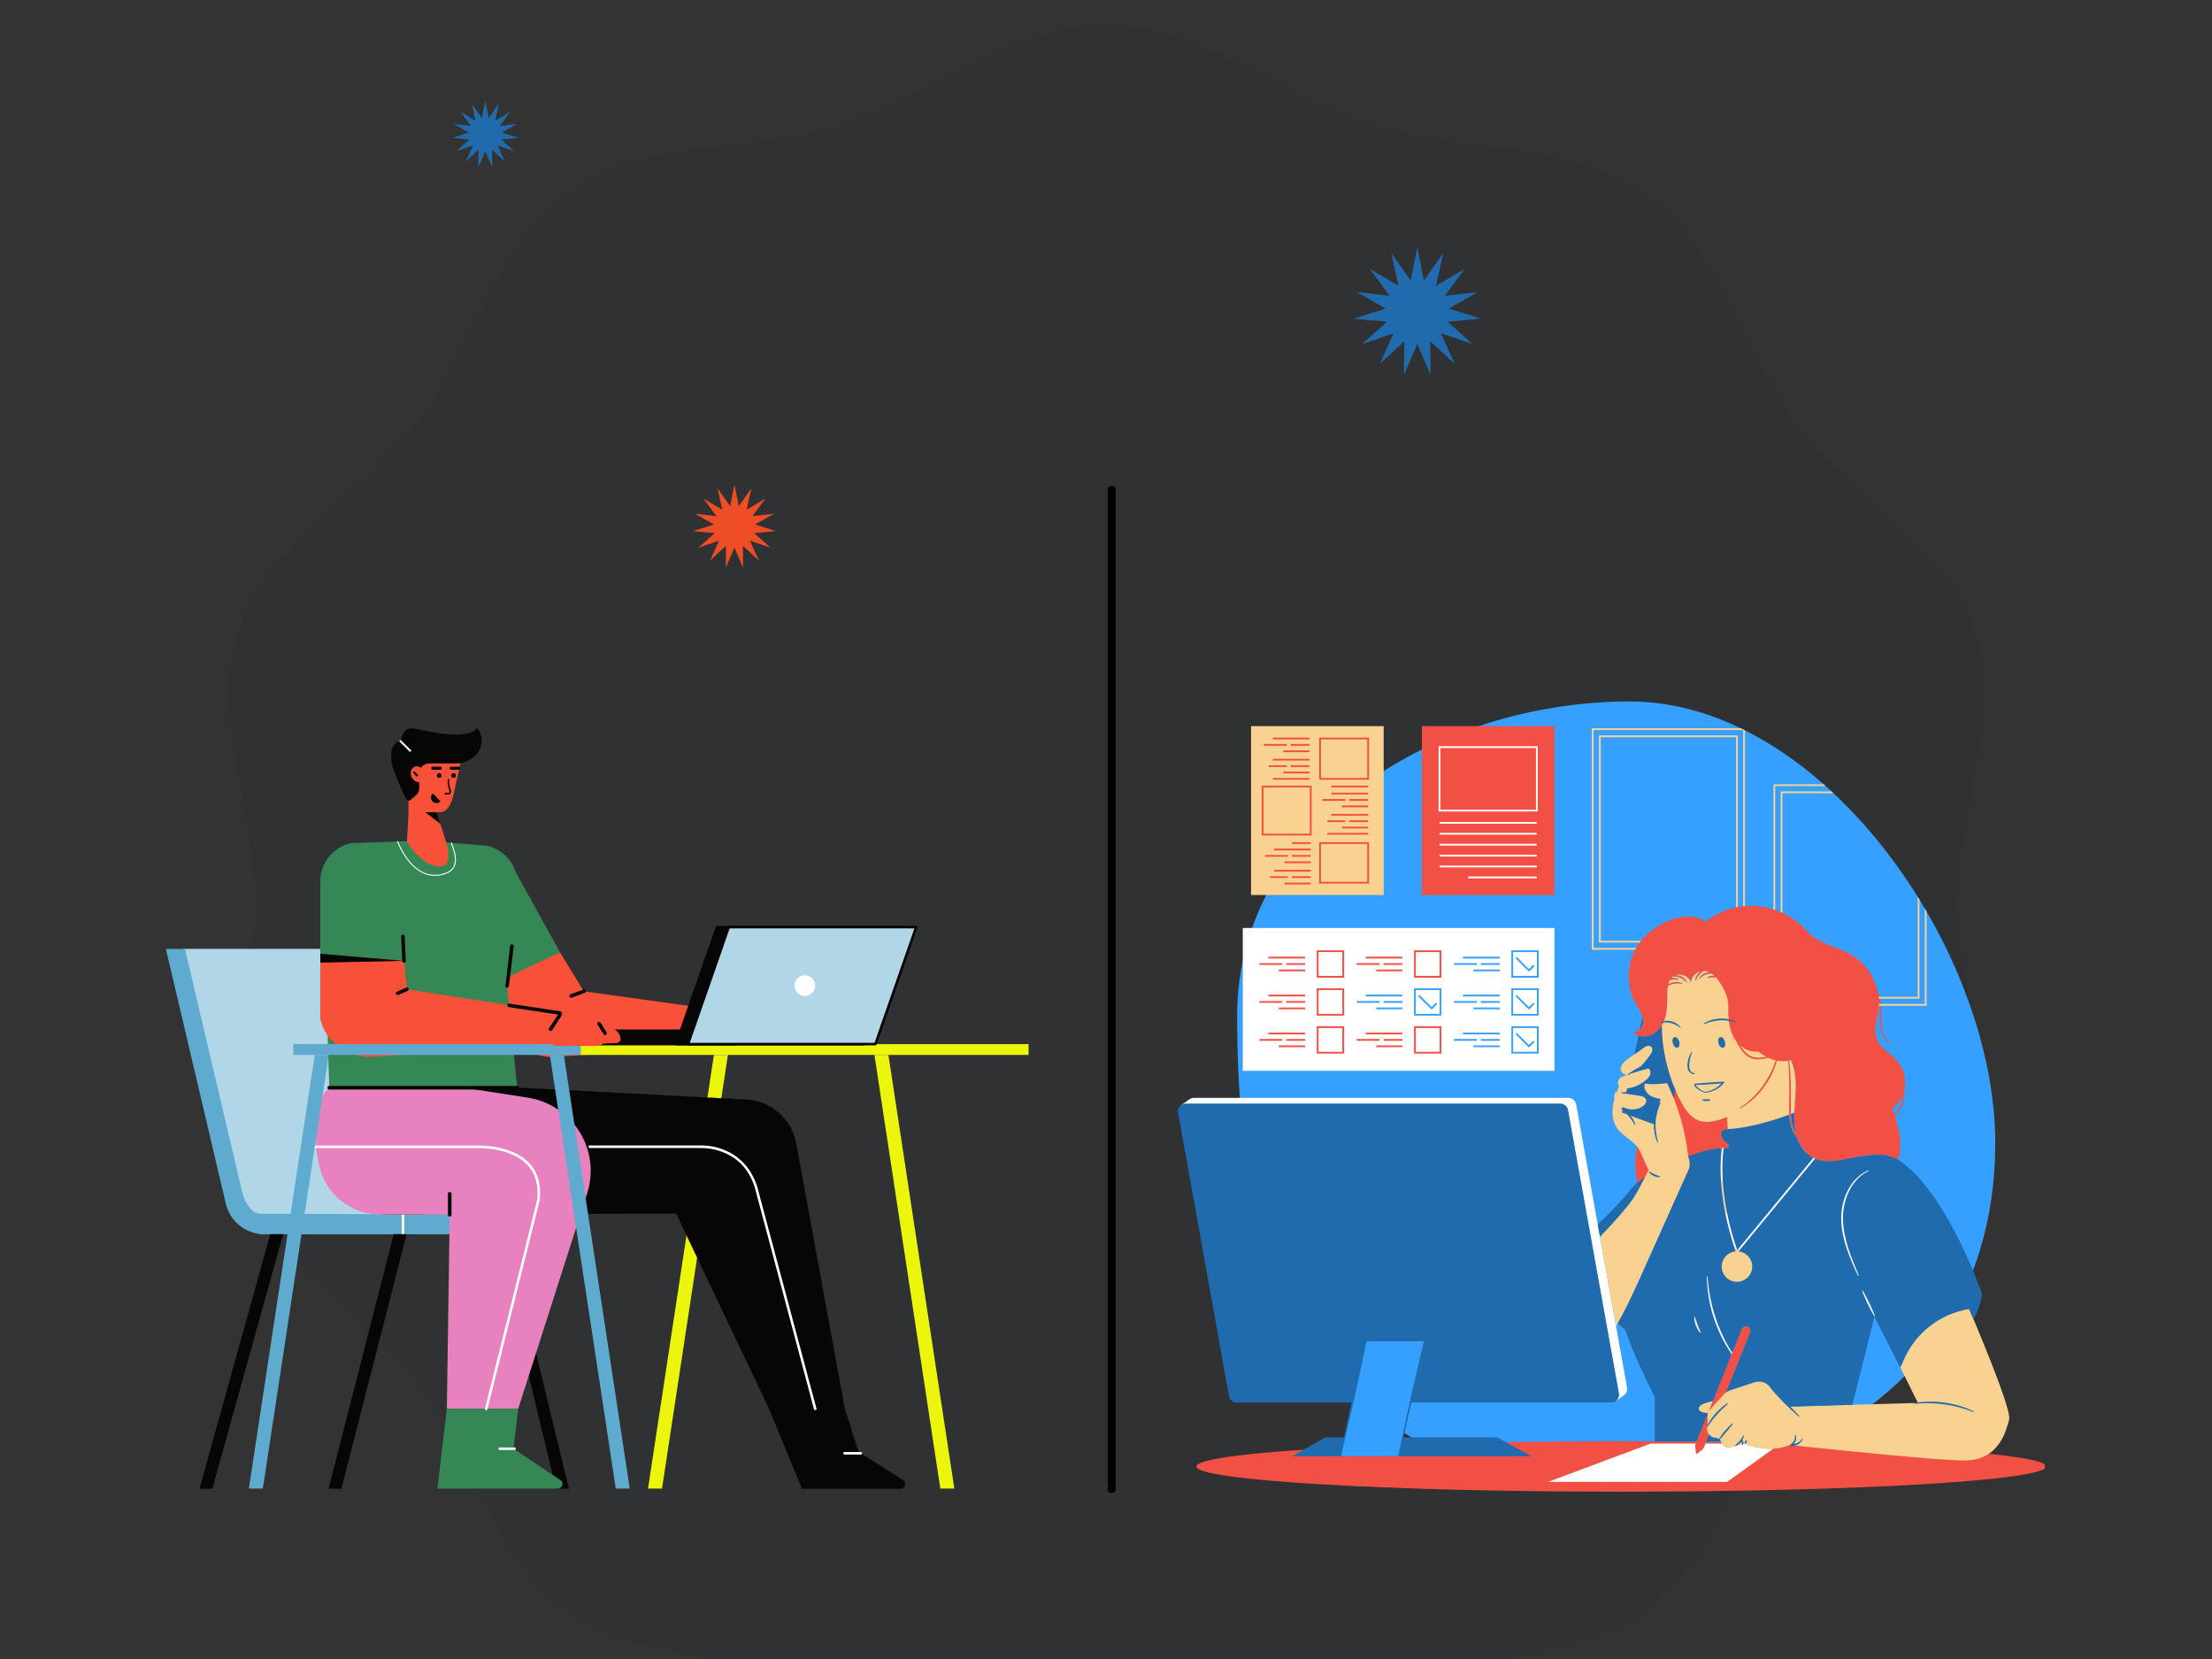 <?xml version="1.0" encoding="UTF-8"?>
<svg xmlns="http://www.w3.org/2000/svg" xmlns:xlink="http://www.w3.org/1999/xlink" width="300pt" height="225pt" viewBox="0 0 300 225" version="1.2">
<rect x="0" y="0" width="300" height="225" fill="#333333" stroke="none"/>
<defs>
<filter id="alpha" filterUnits="objectBoundingBox" x="0%" y="0%" width="100%" height="100%">
  <feColorMatrix type="matrix" in="SourceGraphic" values="0 0 0 0 1 0 0 0 0 1 0 0 0 0 1 0 0 0 1 0"/>
</filter>
<mask id="mask0">
  <g filter="url(#alpha)">
<rect x="0" y="0" width="300" height="225" style="fill:rgb(0%,0%,0%);fill-opacity:0.059;stroke:none;"/>
  </g>
</mask>
<clipPath id="clip2">
  <path d="M 0.719 1 L 239.52 1 L 239.52 223 L 0.719 223 Z M 0.719 1 "/>
</clipPath>
<clipPath id="clip1">
  <rect x="0" y="0" width="240" height="223"/>
</clipPath>
<g id="surface5" clip-path="url(#clip1)">
<g clip-path="url(#clip2)" clip-rule="nonzero">
<path style=" stroke:none;fill-rule:nonzero;fill:rgb(1.959%,3.92%,18.819%);fill-opacity:1;" d="M 235.488 120.391 C 235.488 107.969 241.68 94.789 237.867 83.605 C 233.965 71.992 220.723 64.855 213.438 55.195 C 206.055 45.441 203.008 31.211 192.863 24.121 C 182.816 17.125 167.812 18.695 155.766 14.891 C 144.098 11.273 133 1.375 120.094 1.375 C 107.188 1.375 96.047 11.227 84.426 14.891 C 72.375 18.648 57.328 17.078 47.277 24.121 C 37.137 31.211 34.086 45.441 26.707 55.195 C 19.371 64.855 6.18 71.992 2.227 83.605 C -1.535 94.789 4.609 107.969 4.609 120.391 C 4.609 132.809 -1.582 145.992 2.227 157.176 C 6.133 168.785 19.371 175.922 26.656 185.582 C 34.039 195.34 37.086 209.566 47.23 216.656 C 57.281 223.699 72.281 222.129 84.379 225.891 C 96.047 229.508 107.141 239.406 120.047 239.406 C 132.953 239.406 144.098 229.555 155.719 225.891 C 167.766 222.129 182.816 223.699 192.863 216.656 C 203.008 209.566 206.055 195.34 213.438 185.582 C 220.773 175.922 233.965 168.785 237.867 157.176 C 241.68 145.945 235.488 132.762 235.488 120.391 Z M 235.488 120.391 "/>
</g>
</g>
<clipPath id="clip3">
  <path d="M 87 143 L 99 143 L 99 201.914 L 87 201.914 Z M 87 143 "/>
</clipPath>
<clipPath id="clip4">
  <path d="M 118 143 L 130 143 L 130 201.914 L 118 201.914 Z M 118 143 "/>
</clipPath>
<clipPath id="clip5">
  <path d="M 22.5 128 L 73 128 L 73 168 L 22.5 168 Z M 22.5 128 "/>
</clipPath>
<clipPath id="clip6">
  <path d="M 67 167 L 78 167 L 78 201.914 L 67 201.914 Z M 67 167 "/>
</clipPath>
<clipPath id="clip7">
  <path d="M 44 167 L 56 167 L 56 201.914 L 44 201.914 Z M 44 167 "/>
</clipPath>
<clipPath id="clip8">
  <path d="M 27 167 L 39 167 L 39 201.914 L 27 201.914 Z M 27 167 "/>
</clipPath>
<clipPath id="clip9">
  <path d="M 53 98.703 L 66 98.703 L 66 109 L 53 109 Z M 53 98.703 "/>
</clipPath>
<clipPath id="clip10">
  <path d="M 59 191 L 77 191 L 77 201.914 L 59 201.914 Z M 59 191 "/>
</clipPath>
<clipPath id="clip11">
  <path d="M 104 191 L 123 191 L 123 201.914 L 104 201.914 Z M 104 191 "/>
</clipPath>
<clipPath id="clip12">
  <path d="M 78 141 L 139.5 141 L 139.5 144 L 78 144 Z M 78 141 "/>
</clipPath>
<clipPath id="clip13">
  <path d="M 74 143 L 86 143 L 86 201.914 L 74 201.914 Z M 74 143 "/>
</clipPath>
<clipPath id="clip14">
  <path d="M 33 143 L 45 143 L 45 201.914 L 33 201.914 Z M 33 143 "/>
</clipPath>
<clipPath id="clip15">
  <path d="M 61.316 13.672 L 70.316 13.672 L 70.316 22.672 L 61.316 22.672 Z M 61.316 13.672 "/>
</clipPath>
<clipPath id="clip16">
  <path d="M 94 65.742 L 105.234 65.742 L 105.234 76.992 L 94 76.992 Z M 94 65.742 "/>
</clipPath>
<clipPath id="clip17">
  <path d="M 183.59 33.578 L 200.84 33.578 L 200.84 50.828 L 183.59 50.828 Z M 183.59 33.578 "/>
</clipPath>
<clipPath id="clip18">
  <path d="M 167 95.09 L 271 95.09 L 271 201 L 167 201 Z M 167 95.09 "/>
</clipPath>
<clipPath id="clip19">
  <path d="M 162.25 98.285 L 277.336 98.285 L 277.336 202.309 L 162.25 202.309 Z M 162.25 98.285 "/>
</clipPath>
<clipPath id="clip20">
  <path d="M 159.758 137.832 L 269 137.832 L 269 197.762 L 159.758 197.762 Z M 159.758 137.832 "/>
</clipPath>
</defs>
<g id="surface1">
<use xlink:href="#surface5" transform="matrix(1,0,0,1,30,2)" mask="url(#mask0)"/>
<g clip-path="url(#clip3)" clip-rule="nonzero">
<path style=" stroke:none;fill-rule:nonzero;fill:rgb(92.549%,96.469%,5.099%);fill-opacity:1;" d="M 89.785 201.887 L 87.887 201.887 L 96.824 143.07 L 98.723 143.07 Z M 89.785 201.887 "/>
</g>
<g clip-path="url(#clip4)" clip-rule="nonzero">
<path style=" stroke:none;fill-rule:nonzero;fill:rgb(92.549%,96.469%,5.099%);fill-opacity:1;" d="M 127.531 201.887 L 129.43 201.887 L 120.492 143.07 L 118.594 143.07 Z M 127.531 201.887 "/>
</g>
<path style=" stroke:none;fill-rule:nonzero;fill:rgb(69.409%,83.919%,90.59%);fill-opacity:1;" d="M 54.648 167.398 L 38.207 167.398 C 37.602 167.398 37.008 167.301 36.434 167.102 C 35.859 166.902 35.336 166.617 34.859 166.242 C 34.383 165.863 33.98 165.422 33.656 164.914 C 33.332 164.402 33.098 163.852 32.961 163.266 L 24.832 128.691 L 43.578 128.691 L 52.578 163.688 Z M 54.648 167.398 "/>
<g clip-path="url(#clip5)" clip-rule="nonzero">
<path style=" stroke:none;fill-rule:nonzero;fill:rgb(37.25%,66.669%,81.18%);fill-opacity:1;" d="M 35.387 164.609 C 34.871 164.613 34.438 164.426 34.086 164.047 C 33.473 163.371 33.062 162.59 32.852 161.703 L 25.086 128.695 L 22.5 128.695 L 30.629 163.262 C 30.754 163.797 30.957 164.297 31.238 164.766 C 31.516 165.238 31.863 165.656 32.27 166.02 C 32.68 166.387 33.133 166.684 33.637 166.91 C 34.137 167.137 34.66 167.285 35.203 167.352 L 35.215 167.398 L 72.254 167.398 L 72.254 164.758 Z M 35.387 164.609 "/>
</g>
<path style=" stroke:none;fill-rule:nonzero;fill:rgb(100%,100%,100%);fill-opacity:1;" d="M 54.648 167.57 C 54.535 167.57 54.477 167.512 54.477 167.398 L 54.477 164.688 C 54.477 164.574 54.535 164.516 54.648 164.516 C 54.766 164.516 54.824 164.574 54.824 164.688 L 54.824 167.398 C 54.824 167.512 54.766 167.57 54.648 167.57 Z M 54.648 167.57 "/>
<g clip-path="url(#clip6)" clip-rule="nonzero">
<path style=" stroke:none;fill-rule:nonzero;fill:rgb(2.75%,2.35%,2.35%);fill-opacity:1;" d="M 75.438 201.887 L 77.141 201.887 L 68.762 167.398 L 67.062 167.398 Z M 75.438 201.887 "/>
<path style=" stroke:none;fill-rule:nonzero;fill:rgb(2.75%,2.35%,2.35%);fill-opacity:1;" d="M 77.164 201.906 L 75.422 201.906 L 75.422 201.891 L 67.039 167.379 L 68.777 167.379 L 68.777 167.395 Z M 75.453 201.867 L 77.117 201.867 L 68.75 167.422 L 67.086 167.422 Z M 75.453 201.867 "/>
</g>
<g clip-path="url(#clip7)" clip-rule="nonzero">
<path style=" stroke:none;fill-rule:nonzero;fill:rgb(2.75%,2.35%,2.35%);fill-opacity:1;" d="M 46.285 201.887 L 44.586 201.887 L 53.418 167.398 L 55.117 167.398 Z M 46.285 201.887 "/>
<path style=" stroke:none;fill-rule:nonzero;fill:rgb(2.75%,2.35%,2.35%);fill-opacity:1;" d="M 46.301 201.906 L 44.559 201.906 L 44.566 201.883 L 53.402 167.379 L 55.145 167.379 L 55.145 167.402 Z M 44.609 201.867 L 46.273 201.867 L 55.094 167.422 L 53.43 167.422 Z M 44.609 201.867 "/>
</g>
<g clip-path="url(#clip8)" clip-rule="nonzero">
<path style=" stroke:none;fill-rule:nonzero;fill:rgb(2.75%,2.35%,2.35%);fill-opacity:1;" d="M 28.781 201.887 L 27.078 201.887 L 36.676 167.398 L 38.379 167.398 Z M 28.781 201.887 "/>
<path style=" stroke:none;fill-rule:nonzero;fill:rgb(2.75%,2.35%,2.35%);fill-opacity:1;" d="M 28.793 201.906 L 27.055 201.906 L 36.664 167.379 L 38.402 167.379 Z M 27.105 201.867 L 28.77 201.867 L 38.359 167.422 L 36.695 167.422 Z M 27.105 201.867 "/>
</g>
<path style=" stroke:none;fill-rule:nonzero;fill:rgb(97.249%,31.76%,21.57%);fill-opacity:1;" d="M 104.723 138.656 C 104.723 138.656 107.836 138.988 108.492 140.172 C 109.145 141.355 108.199 141.465 108.199 141.465 L 104.898 141.602 Z M 104.723 138.656 "/>
<path style=" stroke:none;fill-rule:nonzero;fill:rgb(97.249%,31.76%,21.57%);fill-opacity:1;" d="M 104.148 137.301 L 101.055 137.48 C 100.562 137.488 100.207 137.707 99.98 138.141 L 98.973 140.07 C 98.926 140.16 98.891 140.258 98.867 140.359 C 98.844 140.461 98.832 140.566 98.836 140.668 C 98.84 140.773 98.855 140.875 98.887 140.973 C 98.914 141.074 98.957 141.168 99.012 141.258 C 99.062 141.348 99.129 141.43 99.203 141.5 C 99.277 141.574 99.359 141.637 99.453 141.688 C 99.543 141.742 99.637 141.781 99.738 141.809 C 99.84 141.836 99.941 141.852 100.047 141.852 L 105.477 141.852 C 105.961 141.859 106.324 141.652 106.566 141.234 C 106.805 140.816 106.797 140.398 106.539 139.988 L 105.211 137.875 C 104.965 137.484 104.613 137.293 104.148 137.301 Z M 104.148 137.301 "/>
<path style=" stroke:none;fill-rule:nonzero;fill:rgb(97.249%,31.76%,21.57%);fill-opacity:1;" d="M 101.055 137.48 L 79.18 134.449 L 75.957 129.164 L 67.996 129.355 L 67.996 138.188 C 69.066 142.934 74.387 143.355 74.387 143.355 L 101.082 141.863 Z M 101.055 137.48 "/>
<path style=" stroke:none;fill-rule:nonzero;fill:rgb(2.75%,2.35%,2.35%);fill-opacity:1;" d="M 70.145 147.516 L 101.484 149.152 C 102.27 149.227 103.023 149.422 103.746 149.738 C 104.469 150.055 105.121 150.477 105.707 151.004 C 106.289 151.531 106.773 152.137 107.16 152.82 C 107.543 153.504 107.812 154.23 107.957 155 L 114.562 191.07 L 104.32 191.07 L 91.711 164.574 L 51.91 164.695 C 51.91 164.695 51.066 152.32 54.996 147.516 Z M 70.145 147.516 "/>
<path style=" stroke:none;fill-rule:nonzero;fill:rgb(2.75%,2.35%,2.35%);fill-opacity:1;" d="M 114.586 191.09 L 104.309 191.09 L 104.309 191.082 L 91.703 164.586 L 51.891 164.711 L 51.891 164.695 C 51.766 162.43 51.789 160.168 51.957 157.906 C 52.086 155.988 52.379 154.094 52.836 152.227 C 53.359 150.191 54.082 148.605 54.98 147.508 L 55.012 147.531 C 52.984 150.012 52.254 154.543 51.996 157.91 C 51.832 160.164 51.809 162.418 51.926 164.672 L 91.727 164.551 L 91.727 164.562 L 104.332 191.059 L 114.539 191.059 L 107.941 155.008 C 107.793 154.238 107.527 153.512 107.145 152.832 C 106.758 152.148 106.277 151.543 105.695 151.02 C 105.113 150.492 104.461 150.07 103.742 149.754 C 103.02 149.441 102.27 149.246 101.484 149.172 L 70.145 147.535 L 70.145 147.496 L 101.484 149.133 C 102.273 149.207 103.027 149.402 103.754 149.719 C 104.477 150.039 105.133 150.461 105.715 150.988 C 106.301 151.52 106.789 152.125 107.176 152.812 C 107.562 153.496 107.828 154.227 107.977 154.996 Z M 114.586 191.09 "/>
<path style=" stroke:none;fill-rule:nonzero;fill:rgb(20.779%,53.329%,33.33%);fill-opacity:1;" d="M 70.145 147.516 L 44.66 147.516 L 44.273 135.5 L 43.441 129.348 L 43.441 119.508 C 43.441 118.91 43.539 118.328 43.738 117.762 C 43.938 117.195 44.227 116.68 44.602 116.211 C 44.977 115.742 45.422 115.348 45.93 115.031 C 46.441 114.711 46.988 114.484 47.578 114.352 L 57.426 114.004 L 66.047 114.707 C 66.633 114.84 67.184 115.066 67.691 115.387 C 68.203 115.703 68.645 116.098 69.023 116.566 C 69.398 117.035 69.684 117.551 69.883 118.117 C 70.082 118.684 70.184 119.266 70.184 119.863 L 68.785 133.711 Z M 70.145 147.516 "/>
<path style=" stroke:none;fill-rule:nonzero;fill:rgb(20.779%,53.329%,33.33%);fill-opacity:1;" d="M 69.926 118.254 L 75.957 129.156 L 65.363 134.176 L 65.363 117.305 Z M 69.926 118.254 "/>
<path style=" stroke:none;fill-rule:nonzero;fill:rgb(97.249%,31.76%,21.57%);fill-opacity:1;" d="M 55.402 110.16 L 59.461 110.16 C 60.57 110.262 61.188 109.172 61.48 107.879 L 62.738 102.254 L 55.402 102.254 Z M 55.402 110.16 "/>
<path style=" stroke:none;fill-rule:nonzero;fill:rgb(97.249%,31.76%,21.57%);fill-opacity:1;" d="M 60.531 114.297 C 60.531 114.297 61.469 117.312 59.891 117.496 C 57.348 117.805 55.199 114.145 55.199 114.145 L 55.402 110.156 L 59.219 110.156 Z M 60.531 114.297 "/>
<g clip-path="url(#clip9)" clip-rule="nonzero">
<path style=" stroke:none;fill-rule:nonzero;fill:rgb(2.75%,2.35%,2.35%);fill-opacity:1;" d="M 55.625 108.508 L 56.367 107.883 C 56.688 107.613 56.848 107.266 56.848 106.848 L 56.848 104.887 C 56.848 104.512 56.98 104.191 57.246 103.922 C 57.516 103.656 57.84 103.523 58.219 103.527 L 62.012 103.527 C 62.031 103.527 62.445 103.508 62.465 103.5 C 65.914 102.59 65.656 99.719 64.684 98.738 C 64.027 100.117 59.75 99.5 59.711 99.5 L 56.66 98.934 C 55.402 98.613 54.871 98.73 54.309 100.512 C 53.082 100.695 52.699 102.512 53.457 104.508 C 54.215 106.5 54.809 107.949 55.215 108.465 C 55.262 108.531 55.328 108.566 55.41 108.574 C 55.492 108.582 55.562 108.559 55.625 108.508 Z M 55.625 108.508 "/>
<path style=" stroke:none;fill-rule:nonzero;fill:rgb(2.75%,2.35%,2.35%);fill-opacity:1;" d="M 55.441 108.594 L 55.406 108.594 C 55.32 108.586 55.25 108.547 55.199 108.48 C 54.793 107.965 54.203 106.523 53.438 104.516 C 52.941 103.211 52.918 101.922 53.371 101.152 C 53.57 100.781 53.879 100.562 54.293 100.492 C 54.57 99.602 54.848 99.133 55.215 98.922 C 55.582 98.711 56.047 98.762 56.664 98.922 L 59.715 99.484 L 59.754 99.484 C 60.551 99.586 61.348 99.629 62.148 99.609 C 63.562 99.562 64.406 99.266 64.664 98.73 L 64.676 98.707 L 64.695 98.727 C 65.156 99.191 65.516 100.164 65.23 101.199 C 65.016 101.98 64.359 103.02 62.457 103.52 C 62.434 103.527 62.004 103.547 62 103.547 L 58.211 103.547 C 58.035 103.547 57.863 103.578 57.695 103.648 C 57.531 103.715 57.387 103.812 57.262 103.938 C 57.133 104.062 57.039 104.207 56.969 104.371 C 56.902 104.535 56.867 104.707 56.867 104.883 L 56.867 106.848 C 56.867 107.273 56.703 107.621 56.379 107.898 L 55.637 108.523 C 55.578 108.57 55.516 108.594 55.441 108.594 Z M 55.793 98.816 C 55.098 98.816 54.73 99.242 54.328 100.516 L 54.328 100.527 L 54.316 100.527 C 53.906 100.59 53.605 100.805 53.41 101.168 C 52.961 101.926 52.992 103.203 53.48 104.496 C 54.242 106.5 54.832 107.941 55.234 108.449 C 55.281 108.512 55.34 108.543 55.414 108.551 C 55.492 108.559 55.559 108.539 55.617 108.488 L 55.629 108.504 L 55.617 108.488 L 56.355 107.867 C 56.672 107.598 56.832 107.258 56.832 106.848 L 56.832 104.887 C 56.832 104.707 56.867 104.531 56.938 104.359 C 57.008 104.191 57.109 104.043 57.238 103.914 C 57.367 103.785 57.52 103.684 57.688 103.613 C 57.859 103.547 58.035 103.512 58.219 103.512 L 62.012 103.512 C 62.035 103.512 62.438 103.488 62.461 103.484 C 64.34 102.988 64.988 101.969 65.203 101.191 C 65.48 100.184 65.137 99.242 64.695 98.777 C 64.078 99.961 60.766 99.652 59.758 99.527 L 59.719 99.527 L 56.668 98.961 C 56.383 98.879 56.09 98.828 55.793 98.816 Z M 55.793 98.816 "/>
</g>
<path style=" stroke:none;fill-rule:nonzero;fill:rgb(97.249%,31.76%,21.57%);fill-opacity:1;" d="M 57.496 104.633 C 57.559 104.766 57.594 104.902 57.609 105.047 C 57.621 105.188 57.609 105.324 57.574 105.453 C 57.539 105.582 57.48 105.695 57.398 105.793 C 57.32 105.891 57.227 105.965 57.113 106.012 C 57.004 106.062 56.883 106.086 56.758 106.078 C 56.633 106.074 56.508 106.039 56.387 105.98 C 56.266 105.922 56.156 105.84 56.059 105.734 C 55.961 105.633 55.883 105.512 55.82 105.379 C 55.762 105.246 55.727 105.105 55.711 104.965 C 55.699 104.82 55.711 104.688 55.746 104.559 C 55.781 104.426 55.84 104.312 55.922 104.219 C 56 104.121 56.094 104.047 56.207 104 C 56.316 103.949 56.438 103.926 56.562 103.934 C 56.688 103.938 56.809 103.969 56.93 104.031 C 57.051 104.09 57.164 104.172 57.262 104.277 C 57.359 104.379 57.438 104.5 57.496 104.633 Z M 57.496 104.633 "/>
<path style=" stroke:none;fill-rule:nonzero;fill:rgb(2.75%,2.35%,2.35%);fill-opacity:1;" d="M 59.219 110.16 L 57.672 110.16 L 59.711 111.715 Z M 59.219 110.16 "/>
<path style=" stroke:none;fill-rule:nonzero;fill:rgb(90.979%,93.729%,94.51%);fill-opacity:1;" d="M 55.625 101.953 C 55.586 101.953 55.555 101.941 55.527 101.914 L 54.211 100.605 C 54.156 100.543 54.16 100.48 54.219 100.418 C 54.281 100.359 54.344 100.355 54.406 100.414 L 55.723 101.719 C 55.789 101.785 55.789 101.848 55.723 101.914 C 55.695 101.941 55.664 101.953 55.625 101.953 Z M 55.625 101.953 "/>
<path style=" stroke:none;fill-rule:nonzero;fill:rgb(2.75%,2.35%,2.35%);fill-opacity:1;" d="M 56.562 105.324 C 56.523 105.324 56.488 105.309 56.461 105.277 L 56.066 104.848 C 56.004 104.777 56.008 104.715 56.078 104.652 C 56.145 104.59 56.211 104.594 56.273 104.66 L 56.668 105.094 C 56.73 105.164 56.727 105.227 56.656 105.289 C 56.629 105.312 56.602 105.324 56.562 105.324 Z M 56.562 105.324 "/>
<path style=" stroke:none;fill-rule:nonzero;fill:rgb(90.59%,50.98%,74.899%);fill-opacity:1;" d="M 62.895 147.516 L 71.566 148.867 C 72.289 148.977 72.988 149.164 73.668 149.426 C 74.344 149.691 74.988 150.02 75.594 150.422 C 76.203 150.824 76.758 151.281 77.266 151.801 C 77.773 152.324 78.219 152.891 78.602 153.508 C 78.984 154.121 79.297 154.77 79.539 155.453 C 79.781 156.137 79.945 156.836 80.035 157.555 C 80.125 158.273 80.137 158.992 80.07 159.715 C 80 160.434 79.855 161.141 79.637 161.832 L 70.277 191.07 L 60.602 191.07 L 60.992 164.754 L 51.539 164.711 C 51.062 164.711 50.59 164.668 50.121 164.59 C 49.652 164.508 49.195 164.391 48.746 164.23 C 48.297 164.074 47.863 163.879 47.449 163.652 C 47.031 163.422 46.637 163.156 46.266 162.863 C 45.895 162.566 45.551 162.242 45.234 161.887 C 44.918 161.535 44.633 161.156 44.383 160.758 C 44.129 160.355 43.914 159.938 43.73 159.5 C 43.551 159.062 43.406 158.613 43.301 158.148 C 42.445 154.355 42.168 149.875 44.66 147.516 Z M 62.895 147.516 "/>
<g clip-path="url(#clip10)" clip-rule="nonzero">
<path style=" stroke:none;fill-rule:nonzero;fill:rgb(20.779%,53.329%,33.33%);fill-opacity:1;" d="M 75.66 201.887 L 59.324 201.887 L 60.602 191.07 L 70.277 191.07 L 69.688 196.105 C 69.664 196.355 69.754 196.551 69.965 196.691 L 76.02 200.75 C 76.133 200.824 76.211 200.93 76.258 201.059 C 76.305 201.188 76.305 201.32 76.266 201.449 C 76.223 201.582 76.148 201.688 76.035 201.766 C 75.926 201.848 75.801 201.887 75.66 201.887 Z M 75.66 201.887 "/>
</g>
<g clip-path="url(#clip11)" clip-rule="nonzero">
<path style=" stroke:none;fill-rule:nonzero;fill:rgb(2.75%,2.35%,2.35%);fill-opacity:1;" d="M 122.121 201.887 L 108.77 201.887 L 104.32 191.07 L 114.562 191.07 L 116.285 196.48 C 116.367 196.734 116.516 196.941 116.734 197.102 L 122.473 200.75 C 122.727 200.922 122.809 201.152 122.719 201.449 C 122.629 201.742 122.43 201.887 122.121 201.887 Z M 122.121 201.887 "/>
<path style=" stroke:none;fill-rule:nonzero;fill:rgb(2.75%,2.35%,2.35%);fill-opacity:1;" d="M 122.121 201.906 L 108.758 201.906 L 108.758 201.895 L 104.301 191.055 L 114.586 191.055 L 114.586 191.066 L 116.305 196.473 C 116.383 196.727 116.531 196.93 116.746 197.086 L 122.484 200.734 C 122.602 200.812 122.684 200.918 122.73 201.051 C 122.777 201.184 122.781 201.316 122.738 201.453 C 122.699 201.586 122.621 201.695 122.508 201.781 C 122.395 201.863 122.266 201.906 122.121 201.906 Z M 108.785 201.867 L 122.121 201.867 C 122.418 201.867 122.613 201.723 122.699 201.441 C 122.785 201.156 122.707 200.934 122.461 200.766 L 116.719 197.117 C 116.5 196.957 116.348 196.746 116.266 196.484 L 114.547 191.09 L 104.352 191.09 Z M 108.785 201.867 "/>
</g>
<path style=" stroke:none;fill-rule:nonzero;fill:rgb(2.75%,2.35%,2.35%);fill-opacity:1;" d="M 59.715 108.684 C 59.57 108.82 59.395 108.887 59.195 108.883 C 58.996 108.879 58.824 108.805 58.688 108.66 C 58.547 108.516 58.48 108.344 58.484 108.145 C 58.488 107.945 58.566 107.777 58.711 107.637 Z M 59.715 108.684 "/>
<path style=" stroke:none;fill-rule:nonzero;fill:rgb(2.75%,2.35%,2.35%);fill-opacity:1;" d="M 59.211 108.906 C 58.871 108.91 58.637 108.754 58.512 108.441 C 58.387 108.129 58.449 107.855 58.695 107.625 L 58.711 107.609 L 59.742 108.684 L 59.727 108.695 C 59.586 108.836 59.41 108.906 59.211 108.906 Z M 58.711 107.668 C 58.586 107.805 58.527 107.965 58.531 108.145 C 58.535 108.328 58.598 108.484 58.727 108.617 C 58.852 108.75 59.008 108.824 59.191 108.836 C 59.375 108.848 59.535 108.797 59.68 108.684 Z M 58.711 107.668 "/>
<path style=" stroke:none;fill-rule:nonzero;fill:rgb(2.75%,2.35%,2.35%);fill-opacity:1;" d="M 60.793 107.742 L 60.398 107.742 C 60.328 107.742 60.293 107.707 60.293 107.637 C 60.293 107.57 60.328 107.535 60.398 107.535 L 60.793 107.535 C 60.852 107.535 60.898 107.512 60.934 107.465 C 60.969 107.422 60.977 107.371 60.961 107.312 L 60.777 106.656 C 60.73 106.504 60.711 106.348 60.711 106.188 L 60.711 105.738 C 60.711 105.668 60.742 105.633 60.812 105.633 C 60.883 105.633 60.918 105.668 60.918 105.738 L 60.918 106.188 C 60.918 106.328 60.938 106.465 60.977 106.602 L 61.16 107.254 C 61.195 107.375 61.176 107.484 61.098 107.586 C 61.023 107.688 60.922 107.738 60.793 107.738 Z M 60.793 107.742 "/>
<path style=" stroke:none;fill-rule:nonzero;fill:rgb(2.75%,2.35%,2.35%);fill-opacity:1;" d="M 59.887 105.18 C 59.887 105.27 59.855 105.344 59.793 105.406 C 59.73 105.469 59.656 105.5 59.566 105.5 C 59.477 105.5 59.402 105.469 59.34 105.406 C 59.277 105.344 59.246 105.27 59.246 105.18 C 59.246 105.09 59.277 105.016 59.34 104.953 C 59.402 104.891 59.477 104.859 59.566 104.859 C 59.656 104.859 59.73 104.891 59.793 104.953 C 59.855 105.016 59.887 105.09 59.887 105.18 Z M 59.887 105.18 "/>
<path style=" stroke:none;fill-rule:nonzero;fill:rgb(2.75%,2.35%,2.35%);fill-opacity:1;" d="M 61.84 105.18 C 61.84 105.27 61.809 105.344 61.746 105.406 C 61.684 105.469 61.605 105.5 61.52 105.5 C 61.43 105.5 61.352 105.469 61.289 105.406 C 61.227 105.344 61.195 105.27 61.195 105.18 C 61.195 105.09 61.227 105.016 61.289 104.953 C 61.352 104.891 61.43 104.859 61.52 104.859 C 61.605 104.859 61.684 104.891 61.746 104.953 C 61.809 105.016 61.84 105.09 61.84 105.18 Z M 61.84 105.18 "/>
<path style=" stroke:none;fill-rule:nonzero;fill:rgb(2.75%,2.35%,2.35%);fill-opacity:1;" d="M 59.711 104.398 L 58.695 104.398 C 58.559 104.398 58.488 104.332 58.488 104.195 C 58.488 104.055 58.559 103.988 58.695 103.988 L 59.715 103.988 C 59.855 103.988 59.926 104.055 59.926 104.195 C 59.926 104.332 59.855 104.398 59.715 104.398 Z M 59.711 104.398 "/>
<path style=" stroke:none;fill-rule:nonzero;fill:rgb(2.75%,2.35%,2.35%);fill-opacity:1;" d="M 62.219 104.398 L 61.191 104.398 C 61.055 104.398 60.984 104.332 60.984 104.195 C 60.984 104.055 61.055 103.988 61.191 103.988 L 62.211 103.988 C 62.352 103.988 62.422 104.055 62.422 104.195 C 62.422 104.332 62.352 104.398 62.211 104.398 Z M 62.219 104.398 "/>
<path style=" stroke:none;fill-rule:nonzero;fill:rgb(97.249%,31.76%,21.57%);fill-opacity:1;" d="M 76.5 137.48 L 55.191 134.172 L 54.793 130.316 L 43.441 129.352 L 43.441 138.184 C 44.512 142.93 49.828 143.352 49.828 143.352 L 76.527 141.859 Z M 76.5 137.48 "/>
<path style=" stroke:none;fill-rule:nonzero;fill:rgb(2.75%,2.35%,2.35%);fill-opacity:1;" d="M 60.992 164.988 C 60.828 164.988 60.75 164.906 60.75 164.746 L 60.75 161.918 C 60.75 161.758 60.828 161.676 60.992 161.676 C 61.152 161.676 61.234 161.758 61.234 161.918 L 61.234 164.75 C 61.23 164.906 61.152 164.988 60.992 164.988 Z M 60.992 164.988 "/>
<path style=" stroke:none;fill-rule:nonzero;fill:rgb(100%,100%,100%);fill-opacity:1;" d="M 65.945 191.246 C 65.93 191.246 65.914 191.246 65.902 191.246 C 65.789 191.215 65.75 191.148 65.777 191.035 L 72.863 162.676 C 73.066 160.699 72.602 159.109 71.477 157.945 C 69.137 155.504 64.68 155.711 64.633 155.715 L 42.691 155.715 C 42.574 155.715 42.516 155.656 42.516 155.543 C 42.516 155.43 42.574 155.371 42.691 155.371 L 64.625 155.371 C 65.504 155.348 66.375 155.414 67.242 155.566 C 68.582 155.805 70.449 156.367 71.734 157.707 C 72.926 158.945 73.422 160.637 73.207 162.723 C 73.207 162.73 73.207 162.738 73.207 162.746 L 66.113 191.113 C 66.09 191.199 66.035 191.242 65.945 191.246 Z M 65.945 191.246 "/>
<path style=" stroke:none;fill-rule:nonzero;fill:rgb(100%,100%,100%);fill-opacity:1;" d="M 110.562 191.246 C 110.473 191.242 110.418 191.203 110.395 191.117 L 102.609 161.957 C 102.609 161.957 102.609 161.957 102.609 161.949 C 101.996 159.191 100.531 157.309 98.234 156.34 C 97.184 155.895 96.086 155.68 94.945 155.699 L 79.992 155.699 C 79.875 155.699 79.816 155.641 79.816 155.523 C 79.816 155.41 79.875 155.352 79.992 155.352 L 94.926 155.352 C 96.117 155.328 97.262 155.551 98.355 156.016 C 100.012 156.715 102.148 158.293 102.945 161.871 L 110.73 191.031 C 110.762 191.141 110.719 191.211 110.609 191.238 C 110.594 191.242 110.578 191.246 110.562 191.246 Z M 110.562 191.246 "/>
<path style=" stroke:none;fill-rule:nonzero;fill:rgb(2.75%,2.35%,2.35%);fill-opacity:1;" d="M 54.793 130.555 C 54.637 130.559 54.559 130.48 54.551 130.328 L 54.406 127.02 C 54.398 126.859 54.477 126.773 54.637 126.77 C 54.801 126.762 54.887 126.84 54.891 127 L 55.031 130.305 C 55.035 130.465 54.961 130.551 54.801 130.555 Z M 54.793 130.555 "/>
<path style=" stroke:none;fill-rule:nonzero;fill:rgb(2.75%,2.35%,2.35%);fill-opacity:1;" d="M 68.785 133.953 L 68.754 133.953 C 68.594 133.938 68.523 133.848 68.543 133.688 L 69.191 128.293 C 69.211 128.133 69.301 128.062 69.461 128.082 C 69.625 128.102 69.695 128.191 69.676 128.352 L 69.023 133.746 C 69.004 133.883 68.926 133.953 68.785 133.953 Z M 68.785 133.953 "/>
<path style=" stroke:none;fill-rule:nonzero;fill:rgb(2.75%,2.35%,2.35%);fill-opacity:1;" d="M 43.441 129.348 L 43.441 130.559 L 54.793 130.316 Z M 43.441 129.348 "/>
<path style=" stroke:none;fill-rule:nonzero;fill:rgb(100%,100%,100%);fill-opacity:1;" d="M 58.973 118.793 C 58.414 118.793 57.879 118.672 57.371 118.434 C 55.047 117.359 53.867 114.184 53.852 114.152 C 53.836 114.109 53.852 114.078 53.895 114.062 C 53.938 114.047 53.969 114.059 53.984 114.105 C 53.996 114.137 55.156 117.262 57.43 118.309 C 58.363 118.742 59.371 118.77 60.402 118.391 C 60.797 118.254 61.285 118.008 61.531 117.461 C 61.84 116.773 61.715 115.754 61.148 114.34 C 61.133 114.297 61.145 114.266 61.188 114.25 C 61.23 114.23 61.262 114.246 61.277 114.289 C 61.859 115.738 61.984 116.793 61.656 117.516 C 61.379 118.117 60.84 118.379 60.449 118.52 C 59.973 118.699 59.48 118.789 58.973 118.793 Z M 58.973 118.793 "/>
<path style=" stroke:none;fill-rule:nonzero;fill:rgb(2.75%,2.35%,2.35%);fill-opacity:1;" d="M 70.145 147.766 L 44.66 147.766 C 44.496 147.766 44.414 147.684 44.414 147.523 C 44.414 147.363 44.496 147.281 44.66 147.281 L 70.145 147.281 C 70.305 147.281 70.387 147.363 70.387 147.523 C 70.387 147.684 70.305 147.766 70.145 147.766 Z M 70.145 147.766 "/>
<path style=" stroke:none;fill-rule:nonzero;fill:rgb(2.75%,2.35%,2.35%);fill-opacity:1;" d="M 77.465 135.32 C 77.332 135.316 77.254 135.25 77.23 135.121 C 77.207 134.988 77.258 134.898 77.383 134.852 L 79.094 134.227 C 79.16 134.191 79.227 134.188 79.293 134.215 C 79.363 134.238 79.41 134.285 79.438 134.355 C 79.461 134.422 79.457 134.488 79.422 134.555 C 79.387 134.617 79.332 134.656 79.262 134.672 L 77.555 135.305 C 77.527 135.312 77.496 135.32 77.465 135.32 Z M 77.465 135.32 "/>
<path style=" stroke:none;fill-rule:nonzero;fill:rgb(2.75%,2.35%,2.35%);fill-opacity:1;" d="M 75.957 137.637 C 75.945 137.641 75.93 137.641 75.918 137.637 L 69.008 136.59 C 68.938 136.582 68.883 136.551 68.844 136.496 C 68.801 136.441 68.785 136.383 68.797 136.316 C 68.809 136.25 68.84 136.195 68.895 136.156 C 68.949 136.117 69.012 136.102 69.078 136.113 L 75.992 137.16 C 76.141 137.184 76.207 137.27 76.199 137.418 C 76.188 137.566 76.105 137.641 75.957 137.641 Z M 75.957 137.637 "/>
<path style=" stroke:none;fill-rule:nonzero;fill:rgb(100%,100%,100%);fill-opacity:1;" d="M 116.73 197.273 L 114.562 197.273 C 114.438 197.285 114.375 197.227 114.375 197.102 C 114.375 196.977 114.438 196.918 114.562 196.93 L 116.73 196.93 C 116.855 196.918 116.922 196.977 116.922 197.102 C 116.922 197.227 116.855 197.285 116.73 197.273 Z M 116.73 197.273 "/>
<path style=" stroke:none;fill-rule:nonzero;fill:rgb(100%,100%,100%);fill-opacity:1;" d="M 69.766 196.652 L 67.809 196.652 C 67.68 196.664 67.617 196.605 67.617 196.48 C 67.617 196.355 67.68 196.297 67.809 196.309 L 69.766 196.309 C 69.891 196.297 69.953 196.355 69.953 196.48 C 69.953 196.605 69.891 196.664 69.766 196.652 Z M 69.766 196.652 "/>
<path style=" stroke:none;fill-rule:nonzero;fill:rgb(37.25%,66.669%,81.18%);fill-opacity:1;" d="M 39.793 141.605 L 78.754 141.605 L 78.754 143.07 L 39.793 143.07 Z M 39.793 141.605 "/>
<g clip-path="url(#clip12)" clip-rule="nonzero">
<path style=" stroke:none;fill-rule:nonzero;fill:rgb(92.549%,96.469%,5.099%);fill-opacity:1;" d="M 78.754 141.605 L 139.547 141.605 L 139.547 143.07 L 78.754 143.07 Z M 78.754 141.605 "/>
</g>
<g clip-path="url(#clip13)" clip-rule="nonzero">
<path style=" stroke:none;fill-rule:nonzero;fill:rgb(37.25%,66.669%,81.18%);fill-opacity:1;" d="M 83.512 201.887 L 85.41 201.887 L 76.473 143.07 L 74.574 143.07 Z M 83.512 201.887 "/>
</g>
<g clip-path="url(#clip14)" clip-rule="nonzero">
<path style=" stroke:none;fill-rule:nonzero;fill:rgb(37.25%,66.669%,81.18%);fill-opacity:1;" d="M 35.648 201.887 L 33.75 201.887 L 42.688 143.07 L 44.586 143.07 Z M 35.648 201.887 "/>
</g>
<path style=" stroke:none;fill-rule:nonzero;fill:rgb(2.75%,2.35%,2.35%);fill-opacity:1;" d="M 80.328 139.793 L 99.691 139.793 L 99.691 141.605 L 80.328 141.605 Z M 80.328 139.793 "/>
<path style=" stroke:none;fill-rule:nonzero;fill:rgb(2.75%,2.35%,2.35%);fill-opacity:1;" d="M 99.695 141.777 L 80.328 141.777 C 80.215 141.777 80.156 141.719 80.156 141.605 L 80.156 139.793 C 80.156 139.68 80.215 139.621 80.328 139.621 L 99.695 139.621 C 99.809 139.621 99.867 139.68 99.867 139.793 L 99.867 141.605 C 99.867 141.719 99.809 141.777 99.695 141.777 Z M 80.504 141.434 L 99.52 141.434 L 99.52 139.965 L 80.504 139.965 Z M 80.504 141.434 "/>
<path style=" stroke:none;fill-rule:nonzero;fill:rgb(2.75%,2.35%,2.35%);fill-opacity:1;" d="M 122.668 125.742 L 97.238 125.742 L 91.711 141.605 L 117.141 141.605 Z M 122.668 125.742 "/>
<path style=" stroke:none;fill-rule:nonzero;fill:rgb(2.75%,2.35%,2.35%);fill-opacity:1;" d="M 117.141 141.777 L 91.711 141.777 C 91.652 141.777 91.605 141.754 91.57 141.703 C 91.535 141.656 91.527 141.605 91.547 141.547 L 97.074 125.688 C 97.102 125.609 97.156 125.57 97.238 125.57 L 122.668 125.57 C 122.727 125.57 122.773 125.594 122.809 125.641 C 122.844 125.691 122.852 125.742 122.828 125.797 L 117.305 141.66 C 117.277 141.738 117.223 141.777 117.141 141.777 Z M 91.957 141.434 L 117.016 141.434 L 122.426 125.914 L 97.363 125.914 Z M 91.957 141.434 "/>
<path style=" stroke:none;fill-rule:nonzero;fill:rgb(69.409%,83.919%,90.59%);fill-opacity:1;" d="M 124.262 125.742 L 98.836 125.742 L 93.305 141.605 L 118.734 141.605 Z M 124.262 125.742 "/>
<path style=" stroke:none;fill-rule:nonzero;fill:rgb(2.75%,2.35%,2.35%);fill-opacity:1;" d="M 118.734 141.777 L 93.305 141.777 C 93.246 141.777 93.199 141.754 93.164 141.703 C 93.129 141.656 93.125 141.605 93.145 141.547 L 98.672 125.688 C 98.695 125.609 98.75 125.57 98.836 125.57 L 124.262 125.57 C 124.324 125.57 124.371 125.594 124.402 125.641 C 124.438 125.688 124.445 125.742 124.426 125.797 L 118.898 141.66 C 118.871 141.738 118.816 141.777 118.734 141.777 Z M 93.551 141.434 L 118.605 141.434 L 124.016 125.914 L 98.957 125.914 Z M 93.551 141.434 "/>
<path style=" stroke:none;fill-rule:nonzero;fill:rgb(100%,100%,100%);fill-opacity:1;" d="M 110.562 133.672 C 110.562 133.859 110.527 134.039 110.457 134.211 C 110.383 134.383 110.281 134.535 110.148 134.668 C 110.016 134.797 109.863 134.898 109.691 134.969 C 109.52 135.043 109.34 135.078 109.152 135.078 C 108.965 135.078 108.781 135.043 108.609 134.969 C 108.438 134.898 108.285 134.797 108.152 134.668 C 108.02 134.535 107.918 134.383 107.844 134.211 C 107.773 134.039 107.738 133.859 107.738 133.672 C 107.738 133.488 107.773 133.309 107.844 133.137 C 107.918 132.965 108.02 132.812 108.152 132.68 C 108.285 132.551 108.438 132.449 108.609 132.375 C 108.781 132.305 108.965 132.27 109.152 132.27 C 109.34 132.27 109.52 132.305 109.691 132.375 C 109.863 132.449 110.016 132.551 110.148 132.68 C 110.281 132.812 110.383 132.965 110.457 133.137 C 110.527 133.309 110.562 133.488 110.562 133.672 Z M 110.562 133.672 "/>
<path style=" stroke:none;fill-rule:nonzero;fill:rgb(97.249%,31.76%,21.57%);fill-opacity:1;" d="M 80.168 138.656 C 80.168 138.656 83.281 138.988 83.934 140.172 C 84.59 141.355 83.645 141.465 83.645 141.465 L 80.344 141.602 Z M 80.168 138.656 "/>
<path style=" stroke:none;fill-rule:nonzero;fill:rgb(97.249%,31.76%,21.57%);fill-opacity:1;" d="M 79.59 137.301 L 76.5 137.48 C 76.008 137.488 75.648 137.707 75.422 138.141 L 74.414 140.07 C 74.367 140.16 74.332 140.258 74.309 140.359 C 74.285 140.461 74.277 140.566 74.281 140.668 C 74.281 140.773 74.301 140.875 74.328 140.973 C 74.359 141.074 74.398 141.168 74.453 141.258 C 74.508 141.348 74.574 141.43 74.648 141.5 C 74.723 141.574 74.805 141.637 74.895 141.688 C 74.984 141.742 75.082 141.781 75.184 141.809 C 75.285 141.836 75.387 141.852 75.492 141.852 L 80.918 141.852 C 81.406 141.859 81.766 141.652 82.008 141.23 C 82.246 140.809 82.234 140.395 81.977 139.984 L 80.648 137.871 C 80.402 137.484 80.051 137.293 79.59 137.301 Z M 79.59 137.301 "/>
<path style=" stroke:none;fill-rule:nonzero;fill:rgb(2.75%,2.35%,2.35%);fill-opacity:1;" d="M 82.055 140.371 C 81.965 140.371 81.895 140.336 81.848 140.258 L 81.047 138.965 C 80.965 138.828 80.988 138.719 81.129 138.633 C 81.266 138.551 81.375 138.574 81.461 138.715 L 82.262 140.004 C 82.344 140.141 82.32 140.254 82.18 140.336 C 82.141 140.359 82.102 140.371 82.055 140.371 Z M 82.055 140.371 "/>
<path style=" stroke:none;fill-rule:nonzero;fill:rgb(2.75%,2.35%,2.35%);fill-opacity:1;" d="M 53.938 134.949 C 53.809 134.949 53.73 134.883 53.703 134.758 C 53.676 134.629 53.723 134.539 53.844 134.488 L 55.09 133.953 C 55.238 133.887 55.344 133.93 55.41 134.078 C 55.473 134.227 55.43 134.332 55.281 134.395 L 54.035 134.93 C 54.004 134.941 53.973 134.949 53.938 134.949 Z M 53.938 134.949 "/>
<path style=" stroke:none;fill-rule:nonzero;fill:rgb(2.75%,2.35%,2.35%);fill-opacity:1;" d="M 74.676 139.82 C 74.625 139.82 74.578 139.809 74.535 139.781 C 74.402 139.691 74.379 139.582 74.465 139.445 L 75.754 137.484 C 75.84 137.348 75.953 137.324 76.09 137.41 C 76.227 137.5 76.25 137.609 76.16 137.746 L 74.879 139.711 C 74.832 139.781 74.762 139.82 74.676 139.82 Z M 74.676 139.82 "/>
<g clip-path="url(#clip15)" clip-rule="nonzero">
<path style=" stroke:none;fill-rule:nonzero;fill:rgb(12.549%,41.959%,68.239%);fill-opacity:1;" d="M 65.816 13.672 L 66.285 15.996 L 67.652 14.062 L 67.141 16.379 L 69.168 15.176 L 67.77 17.082 L 70.105 16.812 L 68.059 17.98 L 70.301 18.695 L 67.961 18.922 L 69.723 20.496 L 67.492 19.742 L 68.465 21.898 L 66.734 20.297 L 66.754 22.672 L 65.816 20.496 L 64.879 22.672 L 64.902 20.297 L 63.168 21.898 L 64.141 19.742 L 61.914 20.496 L 63.676 18.922 L 61.336 18.695 L 63.574 17.98 L 61.531 16.812 L 63.867 17.082 L 62.469 15.176 L 64.492 16.379 L 63.984 14.062 L 65.348 15.996 Z M 65.816 13.672 "/>
</g>
<g clip-path="url(#clip16)" clip-rule="nonzero">
<path style=" stroke:none;fill-rule:nonzero;fill:rgb(93.729%,30.199%,14.899%);fill-opacity:1;" d="M 99.609 65.742 L 100.195 68.648 L 101.902 66.234 L 101.266 69.129 L 103.797 67.625 L 102.051 70.008 L 104.969 69.672 L 102.41 71.133 L 105.215 72.027 L 102.289 72.309 L 104.488 74.273 L 101.703 73.332 L 102.922 76.031 L 100.754 74.027 L 100.781 76.992 L 99.609 74.273 L 98.438 76.992 L 98.465 74.027 L 96.297 76.031 L 97.516 73.332 L 94.73 74.273 L 96.93 72.309 L 94.004 72.027 L 96.809 71.133 L 94.25 69.672 L 97.168 70.008 L 95.422 67.625 L 97.953 69.129 L 97.316 66.234 L 99.023 68.648 Z M 99.609 65.742 "/>
</g>
<g clip-path="url(#clip17)" clip-rule="nonzero">
<path style=" stroke:none;fill-rule:nonzero;fill:rgb(12.549%,41.959%,68.239%);fill-opacity:1;" d="M 192.215 33.578 L 193.117 38.031 L 195.734 34.332 L 194.758 38.77 L 198.641 36.465 L 195.961 40.117 L 200.438 39.602 L 196.516 41.844 L 200.812 43.211 L 196.328 43.645 L 199.703 46.656 L 195.43 45.215 L 197.297 49.352 L 193.973 46.281 L 194.016 50.828 L 192.215 46.656 L 190.418 50.828 L 190.457 46.281 L 187.137 49.352 L 189.004 45.215 L 184.73 46.656 L 188.105 43.645 L 183.621 43.211 L 187.918 41.844 L 183.996 39.602 L 188.473 40.117 L 185.793 36.465 L 189.676 38.77 L 188.699 34.332 L 191.316 38.031 Z M 192.215 33.578 "/>
</g>
<g clip-path="url(#clip18)" clip-rule="nonzero">
<path style=" stroke:none;fill-rule:nonzero;fill:rgb(20.779%,62.749%,100%);fill-opacity:1;" d="M 183.664 189.152 L 181.797 197.504 L 189.676 197.504 L 190.387 194.316 C 198.898 199.473 210.559 202.098 226.512 200.52 C 252.578 197.941 270.605 181.207 270.605 155.016 C 270.605 128.82 247.227 95.133 221.035 95.133 C 194.84 95.133 167.781 111.656 167.781 137.852 C 167.781 153.91 169.805 175.82 183.664 189.152 "/>
</g>
<g clip-path="url(#clip19)" clip-rule="nonzero">
<path style=" stroke:none;fill-rule:nonzero;fill:rgb(94.899%,31.369%,26.669%);fill-opacity:1;" d="M 258.051 148.461 C 258.043 148.582 258.035 148.707 258.02 148.824 C 257.961 149.348 257.801 149.855 257.562 150.328 C 257.398 150.652 257.195 150.957 256.961 151.238 C 256.863 150.93 256.77 150.625 256.676 150.328 C 257.289 149.84 257.762 149.188 258.051 148.461 Z M 243.469 153.238 C 243.5 153.418 243.539 153.594 243.582 153.77 C 243.422 153.512 243.289 153.23 243.191 152.938 C 242.844 151.883 242.867 150.746 242.895 149.621 C 242.914 148.488 242.906 147.355 242.852 146.223 C 242.812 145.43 242.754 144.641 242.676 143.848 C 242.746 143.836 242.82 143.824 242.891 143.805 C 243.562 145.246 243.586 146.898 243.496 148.484 C 243.402 150.07 243.203 151.672 243.469 153.238 Z M 242.535 143.871 C 242.57 144.441 242.598 145.012 242.621 145.582 C 242.574 145.008 242.508 144.441 242.422 143.883 C 242.457 143.879 242.496 143.879 242.535 143.871 Z M 233.227 133.219 C 233.512 133.66 233.777 134.121 233.984 134.602 C 231.859 134.551 229.254 135.148 226.082 136.609 C 226.129 136.059 226.129 135.496 226.129 134.941 C 226.125 134.547 226.141 134.129 226.211 133.734 C 226.32 133.672 226.434 133.613 226.547 133.57 C 226.711 133.508 226.879 133.457 227.055 133.43 C 227.227 133.398 227.402 133.391 227.578 133.395 C 227.758 133.398 227.934 133.426 228.113 133.465 C 228.137 133.473 228.16 133.457 228.168 133.43 C 228.172 133.41 228.164 133.391 228.145 133.379 C 227.98 133.281 227.793 133.219 227.598 133.188 C 227.406 133.156 227.207 133.16 227.016 133.191 C 226.82 133.223 226.629 133.281 226.457 133.375 C 226.391 133.41 226.324 133.453 226.262 133.496 C 226.316 133.297 226.387 133.105 226.488 132.93 C 226.523 132.922 226.559 132.914 226.598 132.906 C 226.711 132.887 226.824 132.867 226.938 132.859 C 227.055 132.852 227.168 132.852 227.285 132.855 C 227.402 132.863 227.52 132.879 227.641 132.891 C 227.664 132.895 227.691 132.879 227.695 132.852 C 227.695 132.832 227.688 132.816 227.672 132.805 C 227.566 132.73 227.441 132.684 227.312 132.656 C 227.188 132.621 227.055 132.613 226.922 132.621 C 226.84 132.625 226.758 132.641 226.676 132.66 C 226.73 132.594 226.793 132.531 226.859 132.477 C 227.031 132.457 227.199 132.449 227.363 132.473 C 227.539 132.496 227.711 132.539 227.871 132.605 C 228.035 132.668 228.184 132.758 228.328 132.863 C 228.469 132.969 228.594 133.098 228.707 133.242 C 228.723 133.262 228.75 133.266 228.773 133.25 C 228.789 133.238 228.793 133.215 228.789 133.199 C 228.652 132.828 228.328 132.535 227.965 132.383 C 227.777 132.305 227.578 132.258 227.379 132.258 C 227.328 132.258 227.277 132.258 227.227 132.262 C 228 131.984 229.105 132.449 229.324 133.242 C 229.387 132.539 229.945 131.934 230.613 131.742 C 230.559 131.785 230.504 131.828 230.453 131.879 C 230.301 132.023 230.172 132.191 230.078 132.379 C 229.984 132.562 229.914 132.766 229.895 132.969 C 229.895 132.996 229.91 133.016 229.938 133.02 C 229.957 133.023 229.977 133.008 229.984 132.992 C 230.062 132.812 230.148 132.641 230.254 132.484 C 230.363 132.328 230.484 132.18 230.621 132.051 C 230.754 131.918 230.906 131.805 231.066 131.703 C 231.082 131.695 231.098 131.688 231.113 131.68 C 231.137 131.68 231.16 131.68 231.184 131.68 C 231.391 131.699 231.586 131.754 231.773 131.832 C 231.641 131.844 231.512 131.871 231.383 131.91 C 230.98 132.039 230.609 132.316 230.426 132.695 C 230.414 132.719 230.422 132.746 230.445 132.758 C 230.465 132.766 230.488 132.762 230.5 132.746 C 230.637 132.602 230.781 132.477 230.941 132.375 C 231.105 132.277 231.277 132.195 231.457 132.141 C 231.637 132.082 231.824 132.055 232.012 132.043 C 232.059 132.043 232.105 132.047 232.152 132.047 C 232.273 132.133 232.391 132.227 232.5 132.328 C 232.434 132.324 232.367 132.32 232.305 132.324 C 232.176 132.328 232.051 132.344 231.93 132.375 C 231.805 132.406 231.688 132.453 231.578 132.516 C 231.555 132.531 231.547 132.559 231.559 132.582 C 231.57 132.598 231.586 132.605 231.605 132.605 L 231.961 132.578 C 232.078 132.574 232.191 132.566 232.309 132.566 C 232.422 132.562 232.539 132.566 232.656 132.566 L 232.738 132.57 C 232.918 132.773 233.082 132.996 233.227 133.219 Z M 258.355 147.188 C 258.461 145.969 258.047 144.719 257.238 143.805 C 256.387 142.848 255.121 142.227 254.605 141.055 C 254.023 139.742 254.598 138.242 254.766 136.816 C 254.809 136.453 254.82 136.086 254.809 135.719 C 254.855 135.957 254.887 136.199 254.902 136.441 C 254.969 137.348 254.855 138.273 254.996 139.207 C 255.066 139.672 255.203 140.129 255.43 140.543 C 255.66 140.953 255.992 141.32 256.414 141.535 C 256.438 141.547 256.465 141.539 256.477 141.516 C 256.488 141.492 256.48 141.465 256.457 141.453 C 256.066 141.227 255.773 140.867 255.574 140.465 C 255.371 140.066 255.254 139.625 255.199 139.18 C 255.09 138.281 255.199 137.359 255.141 136.426 C 255.102 135.766 254.934 135.105 254.652 134.504 C 254.219 132.434 252.914 130.539 251.074 129.488 C 249.098 128.359 246.57 127.992 245.07 126.281 C 242.973 123.887 239.684 122.586 236.512 122.895 C 234.633 123.078 232.828 123.828 231.332 124.98 C 228.402 123.188 224.445 125.363 222.648 127.484 C 220.711 129.77 220.332 133.258 221.738 135.902 C 222.148 136.672 222.703 137.402 222.824 138.266 C 222.949 139.129 222.34 140.02 221.469 140.004 C 222.16 140.707 223.355 140.746 224.215 140.254 C 224.57 140.051 224.871 139.77 225.121 139.441 C 225.203 143.02 225.051 149.805 222.996 153.129 C 220.133 157.766 223.273 164.516 223.273 164.516 C 223.273 164.516 238.488 164.27 240.98 158.754 C 241.672 157.223 242.406 154.039 242.645 150.473 C 242.648 151.324 242.703 152.184 242.988 153.008 C 243.16 153.48 243.414 153.922 243.742 154.305 C 244.145 155.477 244.887 156.535 245.988 157.074 C 247.137 157.641 248.496 157.559 249.754 157.32 C 251.012 157.082 252.262 156.801 253.539 156.684 C 254.902 156.555 255.949 156.543 257.355 157.238 C 257.703 156.562 257.781 155.742 257.672 154.395 C 257.594 153.41 257.309 152.383 257.008 151.395 C 257.297 151.109 257.543 150.781 257.742 150.422 C 258.016 149.941 258.188 149.406 258.262 148.855 C 258.301 148.504 258.293 148.152 258.254 147.805 C 258.301 147.602 258.34 147.395 258.355 147.188 Z M 178.012 113.98 L 178.012 114.707 L 174.98 114.707 L 174.98 113.98 Z M 178.012 120.191 L 173.969 120.191 L 173.969 119.465 L 178.012 119.465 Z M 174.914 119.324 L 171.996 119.324 L 171.996 118.594 L 174.914 118.594 Z M 178.012 119.324 L 174.98 119.324 L 174.98 118.594 L 178.012 118.594 Z M 178.012 118.457 L 172.551 118.457 L 172.551 117.727 L 178.012 117.727 Z M 178.012 117.312 L 173.969 117.312 L 173.969 116.582 L 178.012 116.582 Z M 171.336 115.715 L 174.914 115.715 L 174.914 116.445 L 171.336 116.445 Z M 178.012 116.445 L 174.98 116.445 L 174.98 115.715 L 178.012 115.715 Z M 178.012 115.574 L 172.551 115.574 L 172.551 114.848 L 178.012 114.848 Z M 185.793 113.441 L 179.781 113.441 L 179.781 112.715 L 185.793 112.715 Z M 180.332 106.309 L 185.793 106.309 L 185.793 107.039 L 180.332 107.039 Z M 185.793 112.605 L 181.75 112.605 L 181.75 111.879 L 185.793 111.879 Z M 179.781 111.008 L 182.699 111.008 L 182.699 111.738 L 179.781 111.738 Z M 185.793 111.738 L 182.762 111.738 L 182.762 111.008 L 185.793 111.008 Z M 185.793 110.867 L 180.332 110.867 L 180.332 110.141 L 185.793 110.141 Z M 185.793 109.727 L 181.75 109.727 L 181.75 108.996 L 185.793 108.996 Z M 179.117 108.129 L 182.699 108.129 L 182.699 108.855 L 179.117 108.855 Z M 185.793 108.855 L 182.762 108.855 L 182.762 108.129 L 185.793 108.129 Z M 185.793 107.988 L 180.332 107.988 L 180.332 107.262 L 185.793 107.262 Z M 172.387 105.266 L 177.844 105.266 L 177.844 105.996 L 172.387 105.996 Z M 173.801 104.406 L 177.844 104.406 L 177.844 105.133 L 173.801 105.133 Z M 174.75 104.266 L 171.832 104.266 L 171.832 103.539 L 174.75 103.539 Z M 174.816 103.539 L 177.844 103.539 L 177.844 104.266 L 174.816 104.266 Z M 172.387 102.672 L 177.844 102.672 L 177.844 103.398 L 172.387 103.398 Z M 173.801 101.527 L 177.844 101.527 L 177.844 102.254 L 173.801 102.254 Z M 174.75 101.387 L 171.172 101.387 L 171.172 100.656 L 174.75 100.656 Z M 174.816 100.656 L 177.844 100.656 L 177.844 101.387 L 174.816 101.387 Z M 172.387 99.789 L 177.844 99.789 L 177.844 100.52 L 172.387 100.52 Z M 171.613 107.039 L 177.402 107.039 L 177.402 112.828 L 171.613 112.828 Z M 170.883 113.559 L 178.133 113.559 L 178.133 106.309 L 170.883 106.309 Z M 179.395 114.707 L 185.188 114.707 L 185.188 119.348 L 179.395 119.348 Z M 178.668 120.078 L 185.914 120.078 L 185.914 113.98 L 178.668 113.98 Z M 179.395 100.52 L 185.188 100.52 L 185.188 105.266 L 179.395 105.266 Z M 178.668 105.996 L 185.914 105.996 L 185.914 99.789 L 178.668 99.789 Z M 173.195 141.539 L 177.238 141.539 L 177.238 142.266 L 173.195 142.266 Z M 170.562 140.672 L 174.145 140.672 L 174.145 141.398 L 170.562 141.398 Z M 177.238 141.398 L 174.207 141.398 L 174.207 140.672 L 177.238 140.672 Z M 171.777 139.805 L 177.238 139.805 L 177.238 140.531 L 171.777 140.531 Z M 177.238 137.121 L 173.195 137.121 L 173.195 136.391 L 177.238 136.391 Z M 170.562 135.523 L 174.145 135.523 L 174.145 136.254 L 170.562 136.254 Z M 177.238 136.254 L 174.207 136.254 L 174.207 135.523 L 177.238 135.523 Z M 171.777 134.656 L 177.238 134.656 L 177.238 135.383 L 171.777 135.383 Z M 177.238 131.973 L 173.195 131.973 L 173.195 131.246 L 177.238 131.246 Z M 170.562 130.379 L 174.145 130.379 L 174.145 131.105 L 170.562 131.105 Z M 177.238 131.105 L 174.207 131.105 L 174.207 130.379 L 177.238 130.379 Z M 171.777 129.508 L 177.238 129.508 L 177.238 130.238 L 171.777 130.238 Z M 181.809 142.406 L 179.066 142.406 L 179.066 139.664 L 181.809 139.664 Z M 182.535 138.934 L 178.34 138.934 L 178.34 143.133 L 182.535 143.133 Z M 179.066 134.516 L 181.809 134.516 L 181.809 137.258 L 179.066 137.258 Z M 178.34 137.988 L 182.535 137.988 L 182.535 133.789 L 178.34 133.789 Z M 179.066 129.371 L 181.809 129.371 L 181.809 132.113 L 179.066 132.113 Z M 178.34 132.84 L 182.535 132.84 L 182.535 128.641 L 178.34 128.641 Z M 186.395 141.539 L 190.434 141.539 L 190.434 142.266 L 186.395 142.266 Z M 187.34 141.398 L 183.758 141.398 L 183.758 140.672 L 187.34 140.672 Z M 187.406 140.672 L 190.434 140.672 L 190.434 141.398 L 187.406 141.398 Z M 184.977 139.805 L 190.434 139.805 L 190.434 140.531 L 184.977 140.531 Z M 186.395 131.246 L 190.434 131.246 L 190.434 131.973 L 186.395 131.973 Z M 187.34 131.105 L 183.758 131.105 L 183.758 130.379 L 187.34 130.379 Z M 187.406 130.379 L 190.434 130.379 L 190.434 131.105 L 187.406 131.105 Z M 184.977 129.508 L 190.434 129.508 L 190.434 130.238 L 184.977 130.238 Z M 195.008 142.406 L 192.262 142.406 L 192.262 139.664 L 195.008 139.664 Z M 195.734 138.934 L 191.535 138.934 L 191.535 143.133 L 195.734 143.133 Z M 192.262 129.371 L 195.008 129.371 L 195.008 132.113 L 192.262 132.113 Z M 191.535 132.84 L 195.734 132.84 L 195.734 128.641 L 191.535 128.641 Z M 192.836 98.48 L 210.824 98.48 L 210.824 121.387 L 192.836 121.387 Z M 162.25 198.887 C 162.25 200.777 188.047 202.309 219.875 202.309 C 251.699 202.309 277.5 200.777 277.5 198.887 C 277.5 197.23 257.703 195.848 231.402 195.531 L 237.371 180.699 C 237.496 180.383 237.34 180.027 237.023 179.902 C 236.711 179.777 236.352 179.93 236.227 180.246 L 230.082 195.516 C 226.77 195.48 223.359 195.461 219.875 195.461 C 208.945 195.461 198.727 195.641 190.02 195.957 L 189.676 197.504 L 181.797 197.504 L 182.066 196.301 C 169.926 196.93 162.25 197.855 162.25 198.887 "/>
</g>
<path style=" stroke:none;fill-rule:nonzero;fill:rgb(100%,100%,100%);fill-opacity:1;" d="M 208.43 119.121 L 199.129 119.121 L 199.129 118.879 L 208.43 118.879 Z M 195.23 117.398 L 208.43 117.398 L 208.43 117.641 L 195.23 117.641 Z M 195.23 115.918 L 208.43 115.918 L 208.43 116.16 L 195.23 116.16 Z M 195.23 114.438 L 208.43 114.438 L 208.43 114.68 L 195.23 114.68 Z M 195.23 112.957 L 208.43 112.957 L 208.43 113.199 L 195.23 113.199 Z M 195.23 111.477 L 208.43 111.477 L 208.43 111.719 L 195.23 111.719 Z M 195.352 101.449 L 208.309 101.449 L 208.309 109.812 L 195.352 109.812 Z M 195.109 110.055 L 208.551 110.055 L 208.551 101.207 L 195.109 101.207 Z M 192.02 129.129 L 195.25 129.129 L 195.25 132.355 L 192.02 132.355 Z M 205.539 135.105 L 205.711 134.934 L 207.363 136.586 L 207.953 135.992 L 208.125 136.164 L 207.363 136.93 Z M 205.219 137.504 L 208.445 137.504 L 208.445 134.273 L 205.219 134.273 Z M 170.805 130.621 L 173.902 130.621 L 173.902 130.863 L 170.805 130.863 Z M 170.805 135.766 L 173.902 135.766 L 173.902 136.008 L 170.805 136.008 Z M 170.805 140.914 L 173.902 140.914 L 173.902 141.156 L 170.805 141.156 Z M 173.438 141.781 L 176.996 141.781 L 176.996 142.023 L 173.438 142.023 Z M 178.582 128.887 L 182.293 128.887 L 182.293 132.598 L 178.582 132.598 Z M 178.582 134.031 L 182.293 134.031 L 182.293 137.746 L 178.582 137.746 Z M 178.582 139.18 L 182.293 139.18 L 182.293 142.891 L 178.582 142.891 Z M 184.004 130.621 L 187.098 130.621 L 187.098 130.863 L 184.004 130.863 Z M 184.004 135.766 L 187.098 135.766 L 187.098 136.008 L 184.004 136.008 Z M 184.004 140.914 L 187.098 140.914 L 187.098 141.156 L 184.004 141.156 Z M 186.637 141.781 L 190.191 141.781 L 190.191 142.023 L 186.637 142.023 Z M 191.777 128.887 L 195.492 128.887 L 195.492 132.598 L 191.777 132.598 Z M 191.777 134.031 L 195.492 134.031 L 195.492 137.746 L 191.777 137.746 Z M 191.777 139.18 L 195.492 139.18 L 195.492 142.891 L 191.777 142.891 Z M 197.199 130.621 L 200.293 130.621 L 200.293 130.863 L 197.199 130.863 Z M 197.199 135.766 L 200.293 135.766 L 200.293 136.008 L 197.199 136.008 Z M 197.199 140.914 L 200.293 140.914 L 200.293 141.156 L 197.199 141.156 Z M 199.832 141.781 L 203.391 141.781 L 203.391 142.023 L 199.832 142.023 Z M 204.977 128.887 L 208.688 128.887 L 208.688 132.598 L 204.977 132.598 Z M 204.977 134.031 L 208.688 134.031 L 208.688 137.746 L 204.977 137.746 Z M 204.977 139.18 L 208.688 139.18 L 208.688 142.891 L 204.977 142.891 Z M 203.391 141.156 L 200.844 141.156 L 200.844 140.914 L 203.391 140.914 Z M 203.391 140.289 L 198.414 140.289 L 198.414 140.047 L 203.391 140.047 Z M 203.391 136.879 L 199.832 136.879 L 199.832 136.637 L 203.391 136.637 Z M 203.391 136.008 L 200.844 136.008 L 200.844 135.766 L 203.391 135.766 Z M 203.391 135.141 L 198.414 135.141 L 198.414 134.898 L 203.391 134.898 Z M 203.391 131.73 L 199.832 131.73 L 199.832 131.488 L 203.391 131.488 Z M 203.391 130.863 L 200.844 130.863 L 200.844 130.621 L 203.391 130.621 Z M 203.391 129.996 L 198.414 129.996 L 198.414 129.754 L 203.391 129.754 Z M 190.191 141.156 L 187.648 141.156 L 187.648 140.914 L 190.191 140.914 Z M 190.191 140.289 L 185.219 140.289 L 185.219 140.047 L 190.191 140.047 Z M 190.191 136.879 L 186.637 136.879 L 186.637 136.637 L 190.191 136.637 Z M 190.191 136.008 L 187.648 136.008 L 187.648 135.766 L 190.191 135.766 Z M 190.191 135.141 L 185.219 135.141 L 185.219 134.898 L 190.191 134.898 Z M 190.191 131.73 L 186.637 131.73 L 186.637 131.488 L 190.191 131.488 Z M 190.191 130.863 L 187.648 130.863 L 187.648 130.621 L 190.191 130.621 Z M 190.191 129.996 L 185.219 129.996 L 185.219 129.754 L 190.191 129.754 Z M 176.996 141.156 L 174.449 141.156 L 174.449 140.914 L 176.996 140.914 Z M 176.996 140.289 L 172.02 140.289 L 172.02 140.047 L 176.996 140.047 Z M 176.996 136.879 L 173.438 136.879 L 173.438 136.637 L 176.996 136.637 Z M 176.996 136.008 L 174.449 136.008 L 174.449 135.766 L 176.996 135.766 Z M 176.996 135.141 L 172.02 135.141 L 172.02 134.898 L 176.996 134.898 Z M 176.996 131.73 L 173.438 131.73 L 173.438 131.488 L 176.996 131.488 Z M 176.996 130.863 L 174.449 130.863 L 174.449 130.621 L 176.996 130.621 Z M 176.996 129.996 L 172.02 129.996 L 172.02 129.754 L 176.996 129.754 Z M 168.551 145.23 L 210.824 145.23 L 210.824 125.859 L 168.551 125.859 Z M 205.539 140.254 L 205.711 140.082 L 207.363 141.73 L 207.953 141.141 L 208.125 141.312 L 207.363 142.074 Z M 205.219 142.648 L 208.445 142.648 L 208.445 139.422 L 205.219 139.422 Z M 192.02 139.422 L 195.25 139.422 L 195.25 142.648 L 192.02 142.648 Z M 192.344 135.105 L 192.516 134.934 L 194.164 136.586 L 194.754 135.992 L 194.926 136.164 L 194.164 136.93 Z M 192.02 137.504 L 195.25 137.504 L 195.25 134.273 L 192.02 134.273 Z M 178.824 139.422 L 182.051 139.422 L 182.051 142.648 L 178.824 142.648 Z M 178.824 134.273 L 182.051 134.273 L 182.051 137.504 L 178.824 137.504 Z M 178.824 129.129 L 182.051 129.129 L 182.051 132.355 L 178.824 132.355 Z M 205.539 129.961 L 205.711 129.789 L 207.363 131.438 L 207.953 130.848 L 208.125 131.02 L 207.363 131.781 Z M 205.219 132.355 L 208.445 132.355 L 208.445 129.129 L 205.219 129.129 Z M 161.266 149.125 C 161.281 149.109 161.301 149.098 161.32 149.086 C 161.492 148.969 161.699 148.898 161.926 148.898 L 212.711 148.898 C 213.23 148.898 213.672 149.266 213.766 149.777 L 220.668 188.188 C 220.746 188.621 220.551 189.027 220.215 189.258 L 219.195 189.98 L 218.406 189.441 L 191.477 189.441 L 193.156 181.926 L 185.281 181.926 L 183.602 189.441 L 168.828 189.441 C 168.312 189.441 167.867 189.074 167.777 188.562 L 160.91 150.352 L 160.207 149.875 Z M 230.594 180.992 C 230.508 180.992 230.422 180.953 230.367 180.887 C 230.246 180.746 230.137 180.582 230.023 180.379 C 229.934 180.223 229.848 180.043 229.77 179.828 C 229.688 179.609 229.637 179.426 229.602 179.246 C 229.559 179.023 229.535 178.824 229.535 178.637 C 229.531 178.512 229.613 178.398 229.734 178.359 L 229.785 178.348 L 229.824 178.348 C 229.949 178.348 230.059 178.426 230.098 178.547 L 230.266 179.066 L 230.305 179.172 C 230.352 179.305 230.398 179.441 230.449 179.574 C 230.5 179.711 230.559 179.848 230.613 179.98 L 230.648 180.07 L 230.867 180.578 C 230.918 180.699 230.887 180.836 230.785 180.922 C 230.73 180.965 230.664 180.992 230.594 180.992 Z M 234.746 183.93 L 234.652 183.797 C 234.262 183.227 233.906 182.652 233.598 182.082 C 233.125 181.203 232.699 180.246 232.34 179.234 C 231.988 178.215 231.723 177.203 231.547 176.23 C 231.363 175.211 231.266 174.168 231.25 173.137 C 231.25 172.98 231.367 172.855 231.539 172.844 C 231.691 172.844 231.82 172.961 231.828 173.113 C 231.891 174.102 232.023 175.105 232.227 176.098 C 232.434 177.121 232.703 178.098 233.027 178.996 C 233.344 179.906 233.742 180.836 234.219 181.754 C 234.465 182.227 234.738 182.715 235.039 183.199 L 234.926 183.48 C 234.902 183.527 234.855 183.66 234.855 183.66 C 234.781 183.82 234.746 183.93 234.746 183.93 Z M 252.445 174.828 C 252.492 174.801 252.543 174.789 252.594 174.789 C 252.695 174.789 252.789 174.84 252.844 174.926 C 252.996 175.184 253.137 175.445 253.305 175.754 C 253.398 175.938 253.488 176.117 253.582 176.301 C 253.629 176.398 253.676 176.496 253.73 176.602 L 253.852 176.863 C 253.945 177.059 254.039 177.254 254.125 177.453 C 254.246 177.727 254.371 178.023 254.488 178.328 C 254.535 178.465 254.484 178.613 254.359 178.688 C 254.316 178.715 254.262 178.73 254.207 178.73 C 254.102 178.73 254.004 178.676 253.953 178.586 C 253.781 178.305 253.625 178.008 253.492 177.754 C 253.395 177.562 253.297 177.371 253.203 177.18 L 253.07 176.906 C 253.027 176.809 252.98 176.707 252.934 176.609 C 252.848 176.426 252.762 176.242 252.684 176.055 C 252.543 175.734 252.426 175.461 252.324 175.176 C 252.273 175.047 252.328 174.902 252.445 174.828 Z M 251.543 159.711 C 252.051 159.195 252.625 158.793 253.258 158.516 L 253.324 158.492 L 253.375 158.492 C 253.484 158.492 253.586 158.555 253.633 158.652 C 253.668 158.723 253.672 158.801 253.648 158.875 C 253.621 158.945 253.57 159.004 253.5 159.039 C 252.445 159.551 251.547 160.5 250.965 161.715 C 250.426 162.848 250.16 164.121 250.195 165.406 C 250.215 166.547 250.445 167.785 250.895 169.195 C 251.289 170.43 251.801 171.656 252.297 172.844 L 252.309 172.875 C 252.371 173.023 252.305 173.191 252.16 173.258 L 252.086 173.285 L 252.035 173.285 C 251.918 173.285 251.812 173.219 251.766 173.113 C 251.223 171.949 250.66 170.699 250.23 169.414 C 249.75 167.98 249.5 166.676 249.469 165.422 C 249.441 163.996 249.746 162.609 250.348 161.414 C 250.672 160.762 251.078 160.191 251.543 159.711 Z M 235.57 170.148 L 235.535 170.148 L 235.516 170.145 C 235.387 170.125 235.281 170.039 235.234 169.918 C 235.203 169.844 232.434 162.66 233.266 155.734 L 233.512 155.719 L 233.996 155.699 L 234 155.723 L 233.996 155.758 C 233.297 161.375 235.062 167.199 235.699 169.059 L 245.711 156.926 C 245.801 156.977 245.895 157.027 245.988 157.074 C 246.121 157.141 246.254 157.195 246.391 157.242 L 235.852 170.016 C 235.781 170.102 235.68 170.148 235.57 170.148 Z M 223.879 195.781 L 209.961 200.977 L 234.234 200.977 L 240.52 196.469 C 240.199 196.484 239.859 196.48 239.5 196.445 C 237.359 196.223 236.828 195.871 236.723 195.781 L 236.609 195.781 L 234.688 196.277 C 234.238 196.391 233.77 196.188 233.547 195.781 L 231.301 195.781 L 231.07 196.352 C 231.039 196.434 230.984 196.504 230.918 196.559 L 230.203 197.137 C 230.137 197.188 230.035 197.148 230.023 197.062 L 229.898 196.152 C 229.887 196.066 229.895 195.98 229.926 195.898 L 229.977 195.781 L 223.879 195.781 "/>
<path style=" stroke:none;fill-rule:nonzero;fill:rgb(97.649%,82.349%,56.859%);fill-opacity:1;" d="M 220.887 163.371 C 221.992 162.012 222.715 160.258 223.605 158.648 C 222.977 157.719 222.793 156.523 222.121 155.617 C 221.352 154.586 220.039 154.062 219.309 153.004 C 218.734 152.168 218.602 151.086 218.738 150.074 C 218.785 149.734 218.863 149.398 218.957 149.066 C 218.875 148.758 218.926 148.371 219.082 148.113 C 219.141 148.121 219.203 148.129 219.262 148.141 C 219.367 147.852 219.48 147.566 219.594 147.281 C 219.547 147.238 219.512 147.195 219.488 147.148 C 219.34 146.801 219.5 146.254 219.848 146.105 C 220.141 145.984 220.434 145.867 220.734 145.758 C 219.922 145.848 219.504 144.941 220.078 144.27 C 220.742 143.492 221.941 142.863 222.746 142.227 C 222.934 142.078 223.125 141.93 223.352 141.863 C 223.578 141.797 223.855 141.836 224.004 142.016 C 224.266 142.328 224.023 142.793 223.781 143.121 C 223.082 144.07 222.324 145.055 221.277 145.566 C 222.039 145.305 222.816 145.078 223.602 144.898 C 223.852 145.086 223.91 145.453 223.809 145.746 C 223.711 146.043 223.484 146.277 223.246 146.48 C 222.992 146.695 222.719 146.887 222.426 147.047 C 222.438 147.051 222.453 147.059 222.465 147.066 C 222.66 147.18 222.84 147.312 223.012 147.461 C 222.98 147.281 223 147.105 223.094 146.949 C 224.098 147.113 225.102 147.016 226.105 146.879 C 227.602 149.996 228.57 153.367 228.961 156.801 C 229.207 157.496 229.285 158.188 228.977 158.734 C 228.977 158.734 228.977 158.734 228.98 158.734 C 226.98 163.188 224.984 167.645 222.988 172.102 C 221.809 174.742 220.617 177.387 219.176 179.887 L 216.988 167.723 C 218.355 166.332 219.656 164.879 220.887 163.371 Z M 179.152 114.465 L 185.43 114.465 L 185.43 119.59 L 179.152 119.59 Z M 171.125 106.551 L 177.891 106.551 L 177.891 113.312 L 171.125 113.312 Z M 171.578 115.957 L 174.672 115.957 L 174.672 116.203 L 171.578 116.203 Z M 172.242 118.836 L 174.672 118.836 L 174.672 119.082 L 172.242 119.082 Z M 177.77 118.836 L 177.77 119.082 L 175.223 119.082 L 175.223 118.836 Z M 177.77 117.969 L 177.77 118.215 L 172.793 118.215 L 172.793 117.969 Z M 177.77 116.824 L 177.77 117.07 L 174.211 117.07 L 174.211 116.824 Z M 177.77 115.957 L 177.77 116.203 L 175.223 116.203 L 175.223 115.957 Z M 175.223 114.465 L 175.223 114.223 L 177.77 114.223 L 177.77 114.465 Z M 177.77 115.09 L 177.77 115.332 L 172.793 115.332 L 172.793 115.09 Z M 174.211 119.707 L 177.77 119.707 L 177.77 119.949 L 174.211 119.949 Z M 178.91 100.035 L 185.672 100.035 L 185.672 105.754 L 178.91 105.754 Z M 185.551 112.957 L 185.551 113.199 L 180.023 113.199 L 180.023 112.957 Z M 185.551 112.121 L 185.551 112.363 L 181.992 112.363 L 181.992 112.121 Z M 185.551 111.254 L 185.551 111.496 L 183.004 111.496 L 183.004 111.254 Z M 182.457 111.254 L 182.457 111.496 L 180.023 111.496 L 180.023 111.254 Z M 185.551 110.383 L 185.551 110.625 L 180.574 110.625 L 180.574 110.383 Z M 185.551 109.238 L 185.551 109.484 L 181.992 109.484 L 181.992 109.238 Z M 185.551 108.371 L 185.551 108.613 L 183.004 108.613 L 183.004 108.371 Z M 185.551 107.504 L 185.551 107.746 L 180.574 107.746 L 180.574 107.504 Z M 182.457 108.371 L 182.457 108.613 L 179.359 108.613 L 179.359 108.371 Z M 180.574 106.551 L 185.551 106.551 L 185.551 106.793 L 180.574 106.793 Z M 178.91 114.223 L 185.672 114.223 L 185.672 119.832 L 178.91 119.832 Z M 177.602 105.754 L 172.629 105.754 L 172.629 105.508 L 177.602 105.508 Z M 177.602 104.891 L 174.043 104.891 L 174.043 104.648 L 177.602 104.648 Z M 177.602 104.023 L 175.059 104.023 L 175.059 103.781 L 177.602 103.781 Z M 174.508 103.781 L 174.508 104.023 L 172.074 104.023 L 172.074 103.781 Z M 177.602 103.156 L 172.629 103.156 L 172.629 102.914 L 177.602 102.914 Z M 177.602 102.012 L 174.043 102.012 L 174.043 101.77 L 177.602 101.77 Z M 177.602 101.145 L 175.059 101.145 L 175.059 100.902 L 177.602 100.902 Z M 174.508 100.902 L 174.508 101.145 L 171.414 101.145 L 171.414 100.902 Z M 177.602 100.277 L 172.629 100.277 L 172.629 100.035 L 177.602 100.035 Z M 169.672 98.48 L 169.672 121.387 L 187.66 121.387 L 187.66 98.48 Z M 171.371 106.793 L 177.645 106.793 L 177.645 113.07 L 171.371 113.07 Z M 179.152 100.277 L 185.43 100.277 L 185.43 105.508 L 179.152 105.508 Z M 232.289 190.027 L 231.691 191.512 C 231.734 191.426 231.785 191.344 231.848 191.27 L 233.82 189.082 C 234.043 188.836 234.328 188.648 234.645 188.547 L 237.965 187.457 C 238.672 187.227 239.449 187.426 239.957 187.973 L 242.566 190.781 L 260.113 190.266 L 257.734 185.465 L 258.133 184.531 C 259.715 180.82 263.078 178.176 267.059 177.508 C 267.059 177.508 272.887 191.059 272.492 192.508 C 272.098 193.957 271.176 198.078 266.434 198.078 C 263.02 198.078 249.828 196.73 242.719 195.977 C 242 196.277 240.883 196.586 239.5 196.445 C 237.02 196.188 236.699 195.758 236.699 195.758 L 234.688 196.277 C 234.227 196.395 233.746 196.176 233.531 195.754 L 233.348 195.398 C 233.238 195.18 233.02 195.035 232.777 195.02 L 232.652 195.012 C 231.828 194.957 231.297 194.117 231.602 193.348 L 231.594 191.938 C 231.594 191.832 231.613 191.727 231.648 191.629 L 231.645 191.633 C 230.727 191.688 230.012 191.18 230.578 190.66 C 230.926 190.34 231.66 190.145 232.289 190.027 Z M 233.262 171.773 C 233.262 170.5 234.297 169.465 235.57 169.465 C 236.844 169.465 237.883 170.5 237.883 171.773 C 237.883 173.047 236.844 174.082 235.57 174.082 C 234.297 174.082 233.262 173.047 233.262 171.773 Z M 242.676 143.848 C 242.746 143.836 242.82 143.824 242.891 143.805 C 243.562 145.246 243.586 146.898 243.496 148.484 C 243.402 150.07 243.203 151.672 243.469 153.238 C 243.5 153.418 243.539 153.594 243.582 153.77 C 243.422 153.512 243.289 153.23 243.191 152.938 C 242.844 151.883 242.867 150.746 242.895 149.621 C 242.914 148.488 242.906 147.355 242.852 146.223 C 242.812 145.43 242.754 144.641 242.676 143.848 Z M 237.195 143.09 C 236.703 142.773 236.332 142.285 236.004 141.781 C 236.691 142.387 237.574 142.734 238.488 142.609 C 238.824 142.895 239.188 143.141 239.566 143.34 C 239.352 143.379 239.133 143.41 238.918 143.43 C 238.312 143.488 237.691 143.418 237.195 143.09 Z M 225.363 139.09 C 225.59 138.719 225.762 138.309 225.875 137.887 C 226.129 136.934 226.129 135.93 226.129 134.941 C 226.125 134.547 226.141 134.129 226.211 133.734 C 226.32 133.672 226.434 133.613 226.547 133.57 C 226.711 133.508 226.879 133.457 227.055 133.43 C 227.227 133.398 227.402 133.391 227.578 133.395 C 227.758 133.398 227.934 133.426 228.113 133.465 C 228.137 133.473 228.16 133.457 228.168 133.43 C 228.172 133.41 228.164 133.391 228.145 133.379 C 227.98 133.281 227.793 133.219 227.598 133.188 C 227.406 133.156 227.207 133.16 227.016 133.191 C 226.82 133.223 226.629 133.281 226.457 133.375 C 226.391 133.41 226.324 133.453 226.262 133.496 C 226.316 133.297 226.387 133.105 226.488 132.93 C 226.523 132.922 226.559 132.914 226.598 132.906 C 226.711 132.887 226.824 132.867 226.938 132.859 C 227.055 132.852 227.168 132.852 227.285 132.855 C 227.402 132.863 227.52 132.879 227.641 132.891 C 227.664 132.895 227.691 132.879 227.695 132.852 C 227.695 132.832 227.688 132.816 227.672 132.805 C 227.566 132.73 227.441 132.684 227.312 132.656 C 227.188 132.621 227.055 132.613 226.922 132.621 C 226.84 132.625 226.758 132.641 226.676 132.66 C 226.73 132.594 226.793 132.531 226.859 132.477 C 227.031 132.457 227.199 132.449 227.363 132.473 C 227.539 132.496 227.711 132.539 227.871 132.605 C 228.035 132.668 228.184 132.758 228.328 132.863 C 228.469 132.969 228.594 133.098 228.707 133.242 C 228.723 133.262 228.75 133.266 228.773 133.25 C 228.789 133.238 228.793 133.215 228.789 133.199 C 228.652 132.828 228.328 132.535 227.965 132.383 C 227.777 132.305 227.578 132.258 227.379 132.258 C 227.328 132.258 227.277 132.258 227.227 132.262 C 228 131.984 229.105 132.449 229.324 133.242 C 229.387 132.539 229.945 131.934 230.613 131.742 C 230.559 131.785 230.504 131.828 230.453 131.879 C 230.301 132.023 230.172 132.191 230.078 132.379 C 229.984 132.562 229.914 132.766 229.895 132.969 C 229.895 132.996 229.91 133.016 229.938 133.02 C 229.957 133.023 229.977 133.008 229.984 132.992 C 230.062 132.812 230.148 132.641 230.254 132.484 C 230.363 132.328 230.484 132.18 230.621 132.051 C 230.754 131.918 230.906 131.805 231.066 131.703 C 231.082 131.695 231.098 131.688 231.113 131.68 C 231.137 131.68 231.16 131.68 231.184 131.68 C 231.391 131.699 231.586 131.754 231.773 131.832 C 231.641 131.844 231.512 131.871 231.383 131.91 C 230.98 132.039 230.609 132.316 230.426 132.695 C 230.414 132.719 230.422 132.746 230.445 132.758 C 230.465 132.766 230.488 132.762 230.5 132.746 C 230.637 132.602 230.781 132.477 230.941 132.375 C 231.105 132.277 231.277 132.195 231.457 132.141 C 231.637 132.082 231.824 132.055 232.012 132.043 C 232.059 132.043 232.105 132.047 232.152 132.047 C 232.273 132.133 232.391 132.227 232.5 132.328 C 232.434 132.324 232.367 132.32 232.305 132.324 C 232.176 132.328 232.051 132.344 231.93 132.375 C 231.805 132.406 231.688 132.453 231.578 132.516 C 231.555 132.531 231.547 132.559 231.559 132.582 C 231.57 132.598 231.586 132.605 231.605 132.605 L 231.961 132.578 C 232.078 132.574 232.191 132.566 232.309 132.566 C 232.422 132.562 232.539 132.566 232.656 132.566 L 232.738 132.57 C 232.918 132.773 233.082 132.996 233.227 133.219 C 233.863 134.199 234.414 135.281 234.395 136.449 C 234.371 137.871 234.445 139.348 235.094 140.613 C 235.203 140.832 235.34 141.039 235.488 141.23 C 235.586 141.441 235.695 141.652 235.812 141.855 C 236.133 142.398 236.523 142.918 237.066 143.289 C 237.621 143.66 238.316 143.723 238.938 143.645 C 239.246 143.609 239.547 143.547 239.84 143.473 C 240.156 143.617 240.484 143.73 240.816 143.805 C 240.707 144.156 240.582 144.504 240.441 144.844 C 240.137 145.574 239.762 146.273 239.316 146.926 C 238.879 147.586 238.371 148.195 237.809 148.754 C 237.246 149.309 236.633 149.816 235.965 150.25 C 235.945 150.266 235.938 150.293 235.953 150.316 C 235.965 150.336 235.992 150.344 236.016 150.328 C 236.711 149.934 237.363 149.453 237.953 148.902 C 238.539 148.352 239.059 147.727 239.516 147.062 C 239.965 146.391 240.348 145.676 240.641 144.926 C 240.777 144.57 240.895 144.207 240.992 143.84 C 241.496 143.934 242.016 143.949 242.535 143.871 C 242.586 144.66 242.621 145.445 242.645 146.23 C 242.676 147.359 242.684 148.488 242.652 149.613 C 242.637 150.738 242.605 151.906 242.988 153.008 C 243.16 153.48 243.414 153.922 243.742 154.305 C 244.051 155.195 244.551 156.02 245.258 156.602 C 244.129 158.492 242.824 160.285 241.164 161.719 C 239.227 163.391 236.758 164.547 234.199 164.516 C 233.609 164.508 233.008 164.438 232.488 164.168 C 231.965 163.895 231.531 163.398 231.465 162.812 C 231.367 161.934 232.078 161.184 232.785 160.652 C 233.496 160.125 234.695 159.605 234.641 158.723 C 234.496 156.332 234.383 153.891 234.234 151.496 C 232.996 151.965 231.625 152.434 230.383 151.973 C 229.262 151.555 228.539 150.477 227.977 149.422 C 226.297 146.25 225.406 142.676 225.363 139.09 Z M 254.77 135.191 L 260.086 135.191 L 260.086 121.629 C 260.168 121.762 260.25 121.887 260.332 122.02 L 260.332 135.434 L 254.785 135.434 C 254.781 135.355 254.777 135.273 254.77 135.191 Z M 241.738 123.809 C 241.66 123.77 241.578 123.738 241.496 123.703 L 241.496 107.336 L 248.402 107.336 C 248.488 107.418 248.574 107.496 248.66 107.578 L 241.738 107.578 Z M 222.562 127.594 C 222.5 127.672 222.434 127.754 222.375 127.836 L 216.855 127.836 L 216.855 99.738 L 235.691 99.738 L 235.691 123.016 C 235.609 123.031 235.527 123.051 235.449 123.066 L 235.449 99.98 L 217.098 99.98 L 217.098 127.594 Z M 236.418 122.91 L 236.418 99.008 L 216.129 99.008 L 216.129 128.562 L 221.902 128.562 C 221.855 128.645 221.809 128.727 221.766 128.805 L 215.887 128.805 L 215.887 98.766 L 236.074 98.766 C 236.27 98.859 236.469 98.957 236.66 99.055 L 236.66 122.887 C 236.609 122.891 236.562 122.891 236.512 122.895 C 236.48 122.898 236.449 122.906 236.418 122.91 Z M 240.762 123.418 C 240.68 123.391 240.598 123.363 240.52 123.336 L 240.52 106.367 L 247.328 106.367 C 247.422 106.445 247.508 106.527 247.602 106.609 L 240.762 106.609 Z M 254.797 136.406 L 261.293 136.406 L 261.293 123.629 C 261.211 123.492 261.133 123.352 261.051 123.215 L 261.051 136.164 L 254.809 136.164 C 254.809 136.242 254.805 136.324 254.797 136.406 "/>
<g clip-path="url(#clip20)" clip-rule="nonzero">
<path style=" stroke:none;fill-rule:nonzero;fill:rgb(12.549%,41.959%,68.239%);fill-opacity:1;" d="M 235.66 195.719 C 235.762 195.617 235.859 195.516 235.949 195.41 C 236.039 195.301 236.121 195.188 236.199 195.07 C 236.277 194.949 236.348 194.824 236.418 194.695 C 236.426 194.68 236.445 194.668 236.465 194.672 C 236.492 194.676 236.508 194.699 236.508 194.723 C 236.488 194.875 236.441 195.027 236.379 195.168 C 236.352 195.227 236.32 195.285 236.285 195.344 C 236.301 195.352 236.316 195.363 236.328 195.375 C 236.375 195.426 236.41 195.488 236.43 195.555 C 236.449 195.617 236.461 195.684 236.453 195.754 C 236.449 195.82 236.434 195.887 236.395 195.945 C 236.387 195.953 236.379 195.961 236.367 195.961 C 236.344 195.973 236.312 195.961 236.305 195.934 L 236.301 195.93 C 236.281 195.871 236.27 195.82 236.25 195.773 C 236.234 195.723 236.219 195.676 236.203 195.633 C 236.188 195.598 236.176 195.562 236.16 195.527 C 236.152 195.539 236.145 195.551 236.137 195.562 C 236.035 195.684 235.926 195.793 235.797 195.883 C 235.672 195.973 235.539 196.051 235.391 196.098 C 235.367 196.105 235.344 196.098 235.328 196.082 C 235.309 196.059 235.312 196.023 235.336 196 C 235.449 195.906 235.559 195.816 235.66 195.719 Z M 232.859 191.852 C 232.629 192.102 232.418 192.367 232.207 192.637 C 231.996 192.906 231.797 193.184 231.602 193.465 C 231.586 193.48 231.562 193.488 231.543 193.48 C 231.52 193.469 231.508 193.441 231.52 193.418 C 231.668 193.102 231.844 192.805 232.039 192.516 C 232.234 192.227 232.453 191.953 232.68 191.691 C 232.914 191.434 233.16 191.184 233.422 190.957 C 233.688 190.73 233.965 190.516 234.258 190.332 C 234.281 190.32 234.309 190.324 234.328 190.344 C 234.348 190.367 234.348 190.402 234.324 190.422 C 234.066 190.648 233.812 190.875 233.566 191.113 C 233.324 191.352 233.086 191.594 232.859 191.852 Z M 236.656 195.535 C 236.668 195.504 236.676 195.469 236.699 195.441 C 236.715 195.41 236.734 195.375 236.77 195.344 L 236.773 195.344 C 236.777 195.34 236.781 195.336 236.785 195.332 C 236.82 195.316 236.859 195.328 236.879 195.363 C 236.898 195.406 236.906 195.449 236.906 195.492 C 236.906 195.535 236.895 195.574 236.883 195.613 C 236.867 195.652 236.852 195.691 236.82 195.723 C 236.793 195.754 236.762 195.785 236.715 195.805 C 236.711 195.805 236.707 195.809 236.703 195.809 C 236.672 195.812 236.641 195.793 236.637 195.762 L 236.637 195.758 C 236.629 195.711 236.629 195.676 236.633 195.637 C 236.637 195.602 236.645 195.566 236.656 195.535 Z M 259.621 190.285 C 260.301 190.16 260.992 190.102 261.684 190.094 C 262.379 190.082 263.07 190.133 263.758 190.227 C 264.441 190.332 265.121 190.473 265.785 190.676 C 266.445 190.875 267.094 191.125 267.711 191.434 C 267.734 191.445 267.742 191.469 267.734 191.492 C 267.727 191.516 267.699 191.527 267.676 191.52 C 267.035 191.266 266.387 191.047 265.727 190.871 C 265.066 190.695 264.398 190.555 263.723 190.469 C 263.047 190.367 262.367 190.32 261.684 190.309 C 261 190.297 260.316 190.328 259.637 190.395 C 259.609 190.398 259.582 190.375 259.578 190.348 C 259.57 190.32 259.59 190.289 259.621 190.285 Z M 242.844 195.891 C 243.258 195.652 243.512 195.145 243.449 194.641 C 243.449 194.613 243.461 194.586 243.488 194.578 C 243.52 194.57 243.547 194.586 243.559 194.613 C 243.691 195.035 243.566 195.516 243.262 195.852 C 243.426 195.828 243.59 195.781 243.742 195.715 C 244 195.602 244.238 195.418 244.355 195.152 C 244.363 195.133 244.387 195.121 244.406 195.125 C 244.434 195.129 244.449 195.156 244.445 195.18 C 244.414 195.34 244.328 195.484 244.219 195.609 C 244.109 195.73 243.977 195.828 243.836 195.906 C 243.547 196.055 243.227 196.133 242.898 196.117 C 242.855 196.113 242.816 196.09 242.797 196.055 C 242.766 195.996 242.785 195.926 242.844 195.891 Z M 223.688 158.879 C 223.805 158.949 223.918 159.023 224.031 159.086 C 224.148 159.145 224.262 159.207 224.383 159.262 C 224.5 159.316 224.621 159.359 224.742 159.406 C 224.867 159.453 224.992 159.492 225.121 159.535 C 225.141 159.539 225.156 159.559 225.16 159.582 C 225.164 159.613 225.141 159.641 225.109 159.645 C 224.969 159.656 224.824 159.645 224.684 159.613 C 224.547 159.586 224.41 159.539 224.281 159.48 C 224.152 159.418 224.027 159.344 223.918 159.254 C 223.809 159.168 223.707 159.066 223.625 158.949 C 223.613 158.934 223.613 158.914 223.621 158.898 C 223.637 158.875 223.668 158.867 223.688 158.879 Z M 231.164 149.09 C 231.254 149.086 231.336 149.09 231.426 149.09 C 231.508 149.09 231.594 149.09 231.684 149.094 C 231.77 149.098 231.855 149.102 231.949 149.113 C 231.965 149.113 231.977 149.125 231.984 149.137 C 232 149.16 231.988 149.191 231.965 149.203 C 231.883 149.25 231.793 149.277 231.703 149.301 C 231.609 149.32 231.516 149.328 231.426 149.332 C 231.328 149.332 231.234 149.324 231.145 149.305 C 231.055 149.285 230.965 149.258 230.879 149.211 C 230.863 149.203 230.852 149.188 230.848 149.168 C 230.848 149.137 230.867 149.109 230.898 149.105 C 230.992 149.094 231.078 149.094 231.164 149.09 Z M 230.926 147.109 L 232.324 147.023 L 233.465 146.941 C 233.211 147.234 232.887 147.469 232.543 147.66 C 232.332 147.773 232.109 147.871 231.879 147.945 C 231.656 148.02 231.402 148.074 231.188 148.09 L 231.172 148.09 C 230.773 147.91 230.387 147.637 230.078 147.316 C 230.043 147.281 229.996 147.23 229.969 147.199 C 229.957 147.184 229.953 147.172 229.949 147.168 C 229.961 147.16 230.004 147.152 230.055 147.152 L 230.23 147.145 C 230.461 147.137 230.695 147.121 230.926 147.109 Z M 232.309 146.785 L 230.914 146.887 C 230.68 146.902 230.449 146.922 230.215 146.941 L 230.043 146.957 C 229.988 146.969 229.91 146.953 229.816 147.027 C 229.77 147.066 229.75 147.141 229.766 147.195 C 229.777 147.25 229.801 147.281 229.824 147.312 C 229.871 147.367 229.91 147.402 229.953 147.445 C 230.305 147.777 230.707 148.02 231.168 148.191 L 231.188 148.195 C 231.457 148.191 231.684 148.148 231.922 148.082 C 232.164 148.016 232.398 147.926 232.625 147.816 C 232.848 147.703 233.066 147.574 233.266 147.418 C 233.465 147.266 233.652 147.09 233.805 146.875 C 233.84 146.824 233.828 146.754 233.777 146.719 C 233.758 146.703 233.73 146.699 233.707 146.699 L 233.703 146.699 Z M 229.824 145.664 C 229.668 145.695 229.504 145.652 229.363 145.578 C 229.227 145.496 229.109 145.383 229.027 145.242 C 228.863 144.965 228.844 144.641 228.863 144.348 C 228.887 144.051 228.938 143.758 229.031 143.48 C 229.117 143.199 229.238 142.93 229.398 142.684 C 229.41 142.668 229.434 142.66 229.453 142.668 C 229.477 142.676 229.488 142.703 229.48 142.727 C 229.379 142.992 229.289 143.262 229.227 143.535 C 229.164 143.809 229.121 144.086 229.105 144.359 C 229.086 144.637 229.105 144.91 229.215 145.141 C 229.328 145.363 229.555 145.551 229.816 145.555 C 229.84 145.555 229.863 145.57 229.867 145.598 C 229.875 145.625 229.855 145.656 229.824 145.664 Z M 235.383 138.68 C 235.035 138.562 234.68 138.473 234.324 138.426 C 233.965 138.375 233.602 138.352 233.242 138.379 C 232.883 138.391 232.523 138.449 232.172 138.539 C 231.824 138.625 231.48 138.75 231.148 138.898 C 231.125 138.91 231.094 138.902 231.078 138.879 C 231.062 138.855 231.07 138.82 231.094 138.805 C 231.41 138.598 231.754 138.441 232.117 138.332 C 232.477 138.219 232.852 138.16 233.23 138.137 C 233.609 138.125 233.988 138.145 234.355 138.223 C 234.727 138.301 235.086 138.418 235.418 138.594 C 235.438 138.605 235.449 138.629 235.441 138.648 C 235.434 138.676 235.406 138.688 235.383 138.68 Z M 227.855 139.391 C 227.676 139.242 227.488 139.113 227.285 139.008 C 227.086 138.906 226.875 138.82 226.656 138.762 C 226.441 138.703 226.215 138.672 225.992 138.66 C 225.766 138.648 225.539 138.664 225.309 138.703 C 225.285 138.707 225.258 138.695 225.25 138.668 C 225.234 138.641 225.25 138.609 225.277 138.598 C 225.5 138.504 225.746 138.453 225.992 138.445 C 226.238 138.434 226.484 138.465 226.723 138.531 C 226.957 138.598 227.188 138.695 227.391 138.832 C 227.598 138.965 227.781 139.133 227.922 139.328 C 227.938 139.344 227.938 139.371 227.922 139.387 C 227.906 139.406 227.875 139.406 227.855 139.391 Z M 160.828 149.672 L 211.613 149.672 C 212.133 149.672 212.574 150.043 212.668 150.555 L 219.57 188.961 C 219.688 189.617 219.184 190.219 218.52 190.219 L 191.426 190.219 L 190.648 193.633 C 190.547 194.07 190.441 194.508 190.336 194.945 L 203.066 194.945 L 207.684 197.504 L 189.73 197.504 C 189.73 197.508 189.727 197.512 189.727 197.516 C 189.719 197.547 189.691 197.562 189.664 197.559 C 189.633 197.551 189.613 197.523 189.621 197.492 C 189.887 196.188 190.156 194.887 190.441 193.586 L 191.297 189.691 L 192.184 185.797 C 192.484 184.504 192.793 183.215 193.109 181.926 L 185.324 181.926 C 185.324 181.93 185.328 181.934 185.328 181.938 C 185.062 183.238 184.789 184.543 184.512 185.844 L 183.66 189.742 L 182.773 193.633 C 182.477 194.93 182.168 196.223 181.852 197.516 C 181.848 197.547 181.816 197.562 181.789 197.559 C 181.762 197.555 181.75 197.531 181.746 197.504 L 175.254 197.504 L 179.746 194.945 L 182.277 194.945 C 182.375 194.492 182.469 194.039 182.566 193.586 L 183.305 190.219 L 167.73 190.219 C 167.215 190.219 166.773 189.848 166.68 189.34 L 159.777 150.93 C 159.66 150.273 160.164 149.672 160.828 149.672 Z M 223.078 159.645 C 222.406 160.957 221.766 162.289 220.887 163.371 C 219.656 164.879 218.355 166.332 216.988 167.723 L 216.688 166.055 C 218.332 164.492 219.91 162.887 220.895 161.617 C 221.457 160.895 222.219 160.234 223.078 159.645 Z M 229.777 178.637 C 229.777 178.617 229.789 178.598 229.809 178.59 C 229.832 178.582 229.859 178.598 229.867 178.621 L 230.039 179.145 C 230.098 179.316 230.156 179.492 230.223 179.66 C 230.285 179.832 230.355 179.996 230.426 180.164 L 230.645 180.672 C 230.652 180.691 230.648 180.719 230.629 180.734 C 230.605 180.754 230.57 180.754 230.551 180.73 C 230.43 180.586 230.328 180.426 230.234 180.262 C 230.141 180.094 230.062 179.922 229.996 179.746 C 229.934 179.566 229.875 179.387 229.84 179.199 C 229.805 179.016 229.777 178.828 229.777 178.637 Z M 249.711 165.418 C 249.688 164.078 249.961 162.723 250.562 161.523 C 250.863 160.922 251.246 160.363 251.719 159.879 C 252.188 159.402 252.742 159.008 253.355 158.738 C 253.379 158.727 253.406 158.734 253.414 158.758 C 253.426 158.781 253.418 158.809 253.395 158.82 C 252.207 159.395 251.305 160.441 250.746 161.613 C 250.184 162.793 249.918 164.109 249.953 165.41 C 249.977 166.723 250.266 168.016 250.664 169.27 C 251.062 170.527 251.574 171.746 252.086 172.969 C 252.098 172.996 252.086 173.027 252.059 173.039 C 252.031 173.051 251.996 173.039 251.984 173.012 C 251.43 171.812 250.883 170.602 250.461 169.336 C 250.039 168.078 249.746 166.758 249.711 165.418 Z M 252.57 175.039 C 252.594 175.023 252.621 175.031 252.633 175.051 C 252.797 175.32 252.945 175.594 253.09 175.871 C 253.234 176.145 253.367 176.426 253.512 176.703 C 253.641 176.984 253.777 177.266 253.902 177.551 C 254.027 177.836 254.152 178.121 254.262 178.414 C 254.27 178.438 254.258 178.465 254.234 178.48 C 254.211 178.496 254.176 178.488 254.16 178.461 C 254 178.191 253.852 177.918 253.711 177.645 C 253.566 177.367 253.43 177.086 253.293 176.809 C 253.164 176.523 253.027 176.246 252.906 175.957 C 252.781 175.672 252.656 175.387 252.551 175.094 C 252.543 175.074 252.551 175.047 252.57 175.039 Z M 219.398 179.488 L 220.414 180.344 C 221.559 183.871 224.422 189.477 224.422 189.477 L 224.422 195.512 L 230.086 195.512 L 231.645 191.633 C 230.727 191.688 230.012 191.18 230.578 190.66 C 230.926 190.34 231.66 190.145 232.293 190.027 L 234.855 183.66 C 234.477 183.113 234.129 182.551 233.812 181.965 C 233.324 181.066 232.914 180.121 232.57 179.156 C 232.234 178.188 231.969 177.195 231.785 176.188 C 231.605 175.176 231.504 174.156 231.492 173.133 C 231.492 173.109 231.512 173.086 231.539 173.086 C 231.562 173.082 231.586 173.102 231.586 173.129 C 231.652 174.145 231.785 175.152 231.988 176.148 C 232.191 177.141 232.457 178.121 232.797 179.078 C 233.129 180.035 233.539 180.965 234.004 181.867 C 234.289 182.418 234.598 182.953 234.926 183.48 L 236.227 180.246 C 236.352 179.93 236.711 179.777 237.023 179.902 C 237.34 180.027 237.496 180.383 237.371 180.699 L 234.094 188.836 C 234.262 188.711 234.445 188.613 234.645 188.547 L 237.965 187.457 C 238.672 187.227 239.449 187.426 239.957 187.973 L 240.051 188.074 C 240.031 188.09 240.031 188.117 240.047 188.137 C 240.332 188.508 240.637 188.859 240.953 189.207 C 241.266 189.551 241.594 189.887 241.918 190.219 C 242.254 190.547 242.586 190.875 242.926 191.195 C 243.266 191.512 243.609 191.828 243.965 192.133 C 243.988 192.152 244.02 192.148 244.039 192.125 C 244.059 192.105 244.059 192.074 244.039 192.055 C 243.727 191.707 243.398 191.375 243.074 191.039 L 242.809 190.773 L 251.223 190.527 L 254.219 178.609 L 257.734 185.465 L 258.133 184.531 C 259.715 180.82 263.078 178.176 267.059 177.508 C 267.059 177.508 267.289 178.051 267.664 178.934 C 268.211 177.91 268.629 176.785 268.836 175.555 C 268.836 175.555 263.984 161.395 257.352 157.238 C 255.949 156.543 254.898 156.555 253.539 156.684 C 252.262 156.801 251.012 157.082 249.754 157.32 C 248.555 157.547 247.27 157.629 246.156 157.148 L 235.785 169.719 C 236.828 169.824 237.641 170.703 237.641 171.773 C 237.641 172.918 236.715 173.844 235.57 173.844 C 234.43 173.844 233.504 172.918 233.504 171.773 C 233.504 170.684 234.348 169.797 235.414 169.715 C 235.07 168.777 232.727 162.129 233.512 155.719 C 232.836 155.758 232.18 155.84 231.594 155.988 L 231.594 155.984 C 231.594 155.984 230.492 156.266 228.961 156.805 C 229.078 157.141 229.16 157.473 229.172 157.793 C 229.176 157.812 229.176 157.828 229.176 157.848 C 229.176 157.914 229.176 157.984 229.172 158.055 C 229.172 158.066 229.168 158.078 229.168 158.09 C 229.164 158.152 229.152 158.211 229.141 158.273 C 229.141 158.285 229.137 158.297 229.133 158.309 C 229.121 158.375 229.102 158.441 229.078 158.504 C 229.074 158.516 229.066 158.531 229.062 158.543 C 229.035 158.609 229.008 158.672 228.973 158.734 C 228.977 158.734 228.977 158.734 228.98 158.734 C 226.98 163.188 224.984 167.645 222.988 172.102 C 222.777 172.574 222.562 173.051 222.352 173.523 C 222.312 173.605 222.277 173.688 222.238 173.77 C 222.023 174.242 221.809 174.711 221.586 175.184 C 221.551 175.266 221.512 175.344 221.473 175.426 C 221.25 175.902 221.02 176.375 220.785 176.848 C 220.762 176.902 220.734 176.953 220.711 177.004 C 220.492 177.441 220.27 177.875 220.039 178.309 C 219.832 178.707 219.621 179.098 219.398 179.488 Z M 234.855 183.66 L 234.867 183.625 Z M 242.895 151.074 C 243.184 150.965 243.348 150.895 243.348 150.895 C 243.348 150.902 243.348 150.906 243.348 150.91 C 243.34 151.102 243.336 151.293 243.336 151.48 C 243.336 151.516 243.34 151.551 243.34 151.586 C 243.34 151.746 243.344 151.906 243.352 152.066 C 243.352 152.148 243.359 152.227 243.367 152.309 C 243.375 152.422 243.379 152.539 243.391 152.652 C 243.41 152.848 243.438 153.043 243.469 153.238 C 243.5 153.418 243.539 153.594 243.582 153.77 C 243.422 153.512 243.289 153.23 243.191 152.938 C 242.992 152.34 242.918 151.711 242.895 151.074 Z M 233.754 155.727 C 233.754 155.719 233.754 155.715 233.754 155.707 C 233.973 155.699 234.195 155.691 234.422 155.691 C 234.445 155.422 234.445 155.254 234.445 155.254 C 234.445 155.254 233.422 154.457 233.422 153.812 C 233.422 153.172 234.328 153.129 234.328 153.129 C 237.52 152.98 241.176 151.723 242.664 151.164 C 242.695 151.785 242.781 152.406 242.988 153.008 C 243.16 153.48 243.414 153.922 243.742 154.305 C 243.793 154.449 243.848 154.59 243.906 154.73 C 243.91 154.738 243.914 154.746 243.918 154.754 C 243.973 154.883 244.035 155.012 244.102 155.137 C 244.105 155.148 244.109 155.156 244.113 155.164 C 244.176 155.285 244.246 155.402 244.32 155.52 C 244.336 155.547 244.355 155.57 244.371 155.598 C 244.438 155.699 244.504 155.797 244.578 155.891 C 244.594 155.91 244.605 155.93 244.621 155.949 C 244.695 156.039 244.773 156.129 244.852 156.215 C 244.883 156.25 244.914 156.281 244.949 156.316 C 245.027 156.398 245.109 156.477 245.195 156.551 C 245.234 156.582 245.27 156.609 245.305 156.637 C 245.375 156.691 245.445 156.742 245.516 156.793 C 245.559 156.82 245.602 156.852 245.645 156.879 C 245.738 156.938 245.832 156.992 245.93 157.043 L 235.613 169.547 C 235.18 168.355 232.988 161.918 233.754 155.727 Z M 233.07 141.504 C 232.953 141.109 233.055 140.734 233.293 140.664 C 233.531 140.594 233.82 140.855 233.938 141.25 C 234.051 141.645 233.953 142.02 233.711 142.094 C 233.473 142.164 233.188 141.898 233.07 141.504 Z M 227.094 140.664 C 227.332 140.594 227.621 140.855 227.738 141.25 C 227.855 141.645 227.754 142.02 227.516 142.094 C 227.277 142.164 226.988 141.898 226.871 141.504 C 226.754 141.109 226.855 140.734 227.094 140.664 Z M 222.762 137.949 C 222.789 138.051 222.809 138.156 222.824 138.266 C 222.898 138.762 222.727 139.266 222.402 139.602 Z M 227.227 147.855 L 226.996 148.922 C 226.723 148.23 226.426 147.551 226.105 146.879 C 225.102 147.016 224.098 147.113 223.094 146.949 C 222.805 147.434 223.219 148.129 223.656 148.48 C 224.094 148.828 224.672 148.945 225.223 149.051 C 225.141 149.285 225.066 149.52 224.996 149.758 C 225.047 149.668 225.098 149.578 225.152 149.492 C 225.164 149.473 225.191 149.465 225.211 149.473 C 225.234 149.484 225.246 149.512 225.234 149.535 C 225.039 149.953 224.879 150.387 224.766 150.828 C 224.648 151.27 224.57 151.719 224.547 152.176 C 224.512 152.629 224.531 153.086 224.586 153.539 C 224.641 153.992 224.746 154.441 224.883 154.879 C 224.895 154.906 224.879 154.934 224.855 154.945 C 224.828 154.957 224.793 154.945 224.781 154.918 C 224.586 154.492 224.453 154.035 224.375 153.57 C 224.312 153.207 224.289 152.84 224.297 152.473 L 221.145 151.312 C 221.27 151.469 221.387 151.633 221.484 151.805 C 221.609 152.023 221.719 152.254 221.801 152.492 C 221.809 152.516 221.797 152.543 221.777 152.555 C 221.75 152.57 221.715 152.562 221.699 152.539 C 221.57 152.328 221.441 152.121 221.305 151.922 C 221.164 151.723 221.02 151.527 220.863 151.344 C 220.809 151.273 220.75 151.211 220.691 151.145 L 219.961 150.875 L 220.043 150.488 C 219.977 150.426 219.91 150.363 219.84 150.301 C 219.824 150.289 219.82 150.266 219.828 150.246 C 219.844 150.223 219.871 150.215 219.891 150.227 C 219.957 150.262 220.016 150.301 220.074 150.34 L 220.121 150.133 C 220.234 150.199 220.332 150.25 220.402 150.277 C 221.141 150.578 222.016 150.512 222.699 150.109 C 223.055 149.898 223.387 149.492 223.238 149.109 C 223.102 148.766 222.676 148.664 222.312 148.609 C 221.754 148.523 221.195 148.438 220.633 148.352 C 220.594 148.348 220.551 148.348 220.512 148.34 C 220.312 148.32 220.113 148.297 219.918 148.25 C 219.895 148.242 219.875 148.223 219.875 148.199 C 219.875 148.168 219.898 148.141 219.926 148.141 C 220.125 148.129 220.324 148.129 220.52 148.129 L 220.555 148.129 L 220.668 147.609 C 220.738 147.609 220.805 147.605 220.859 147.598 C 221.738 147.445 222.57 147.055 223.246 146.48 C 223.484 146.277 223.711 146.043 223.809 145.746 C 223.91 145.453 223.852 145.086 223.602 144.898 C 222.816 145.078 222.039 145.305 221.277 145.566 C 221.355 145.527 221.43 145.48 221.508 145.438 L 220.785 145.82 C 220.77 145.832 220.742 145.828 220.73 145.809 C 220.715 145.789 220.715 145.762 220.738 145.746 C 220.973 145.555 221.223 145.383 221.477 145.219 C 221.73 145.055 221.992 144.906 222.258 144.762 C 222.355 144.707 222.457 144.66 222.559 144.609 C 223.008 144.156 223.402 143.633 223.781 143.121 C 224.023 142.793 224.266 142.328 224.004 142.016 C 223.855 141.836 223.578 141.797 223.352 141.863 C 223.125 141.93 222.934 142.078 222.746 142.227 C 222.43 142.477 222.051 142.727 221.668 142.984 L 222.215 140.465 C 222.855 140.684 223.617 140.598 224.215 140.254 C 224.695 139.98 225.074 139.566 225.363 139.09 C 225.398 142.098 226.031 145.094 227.227 147.855 Z M 232.652 195.012 L 232.777 195.02 C 232.914 195.031 233.039 195.082 233.148 195.164 C 233.242 195.004 233.34 194.852 233.445 194.699 C 233.582 194.496 233.738 194.301 233.891 194.109 C 234.051 193.918 234.215 193.734 234.387 193.559 C 234.559 193.383 234.738 193.211 234.93 193.055 C 234.949 193.039 234.977 193.039 234.996 193.055 C 235.023 193.07 235.027 193.105 235.008 193.129 C 234.859 193.328 234.703 193.512 234.547 193.703 L 234.078 194.262 L 233.609 194.824 C 233.488 194.965 233.367 195.105 233.242 195.246 C 233.285 195.293 233.32 195.344 233.348 195.398 L 233.406 195.512 L 231.41 195.512 L 231.789 194.566 C 231.992 194.816 232.297 194.988 232.652 195.012 Z M 257.734 185.465 Z M 257.734 185.465 "/>
</g>
<path style="fill:none;stroke-width:1;stroke-linecap:round;stroke-linejoin:miter;stroke:rgb(0%,0%,0%);stroke-opacity:1;stroke-miterlimit:4;" d="M 0.498 0.001 L 181.84 0.001 " transform="matrix(0,-0.749,1.067,0,150.764,202.49)"/>
</g>
</svg>
